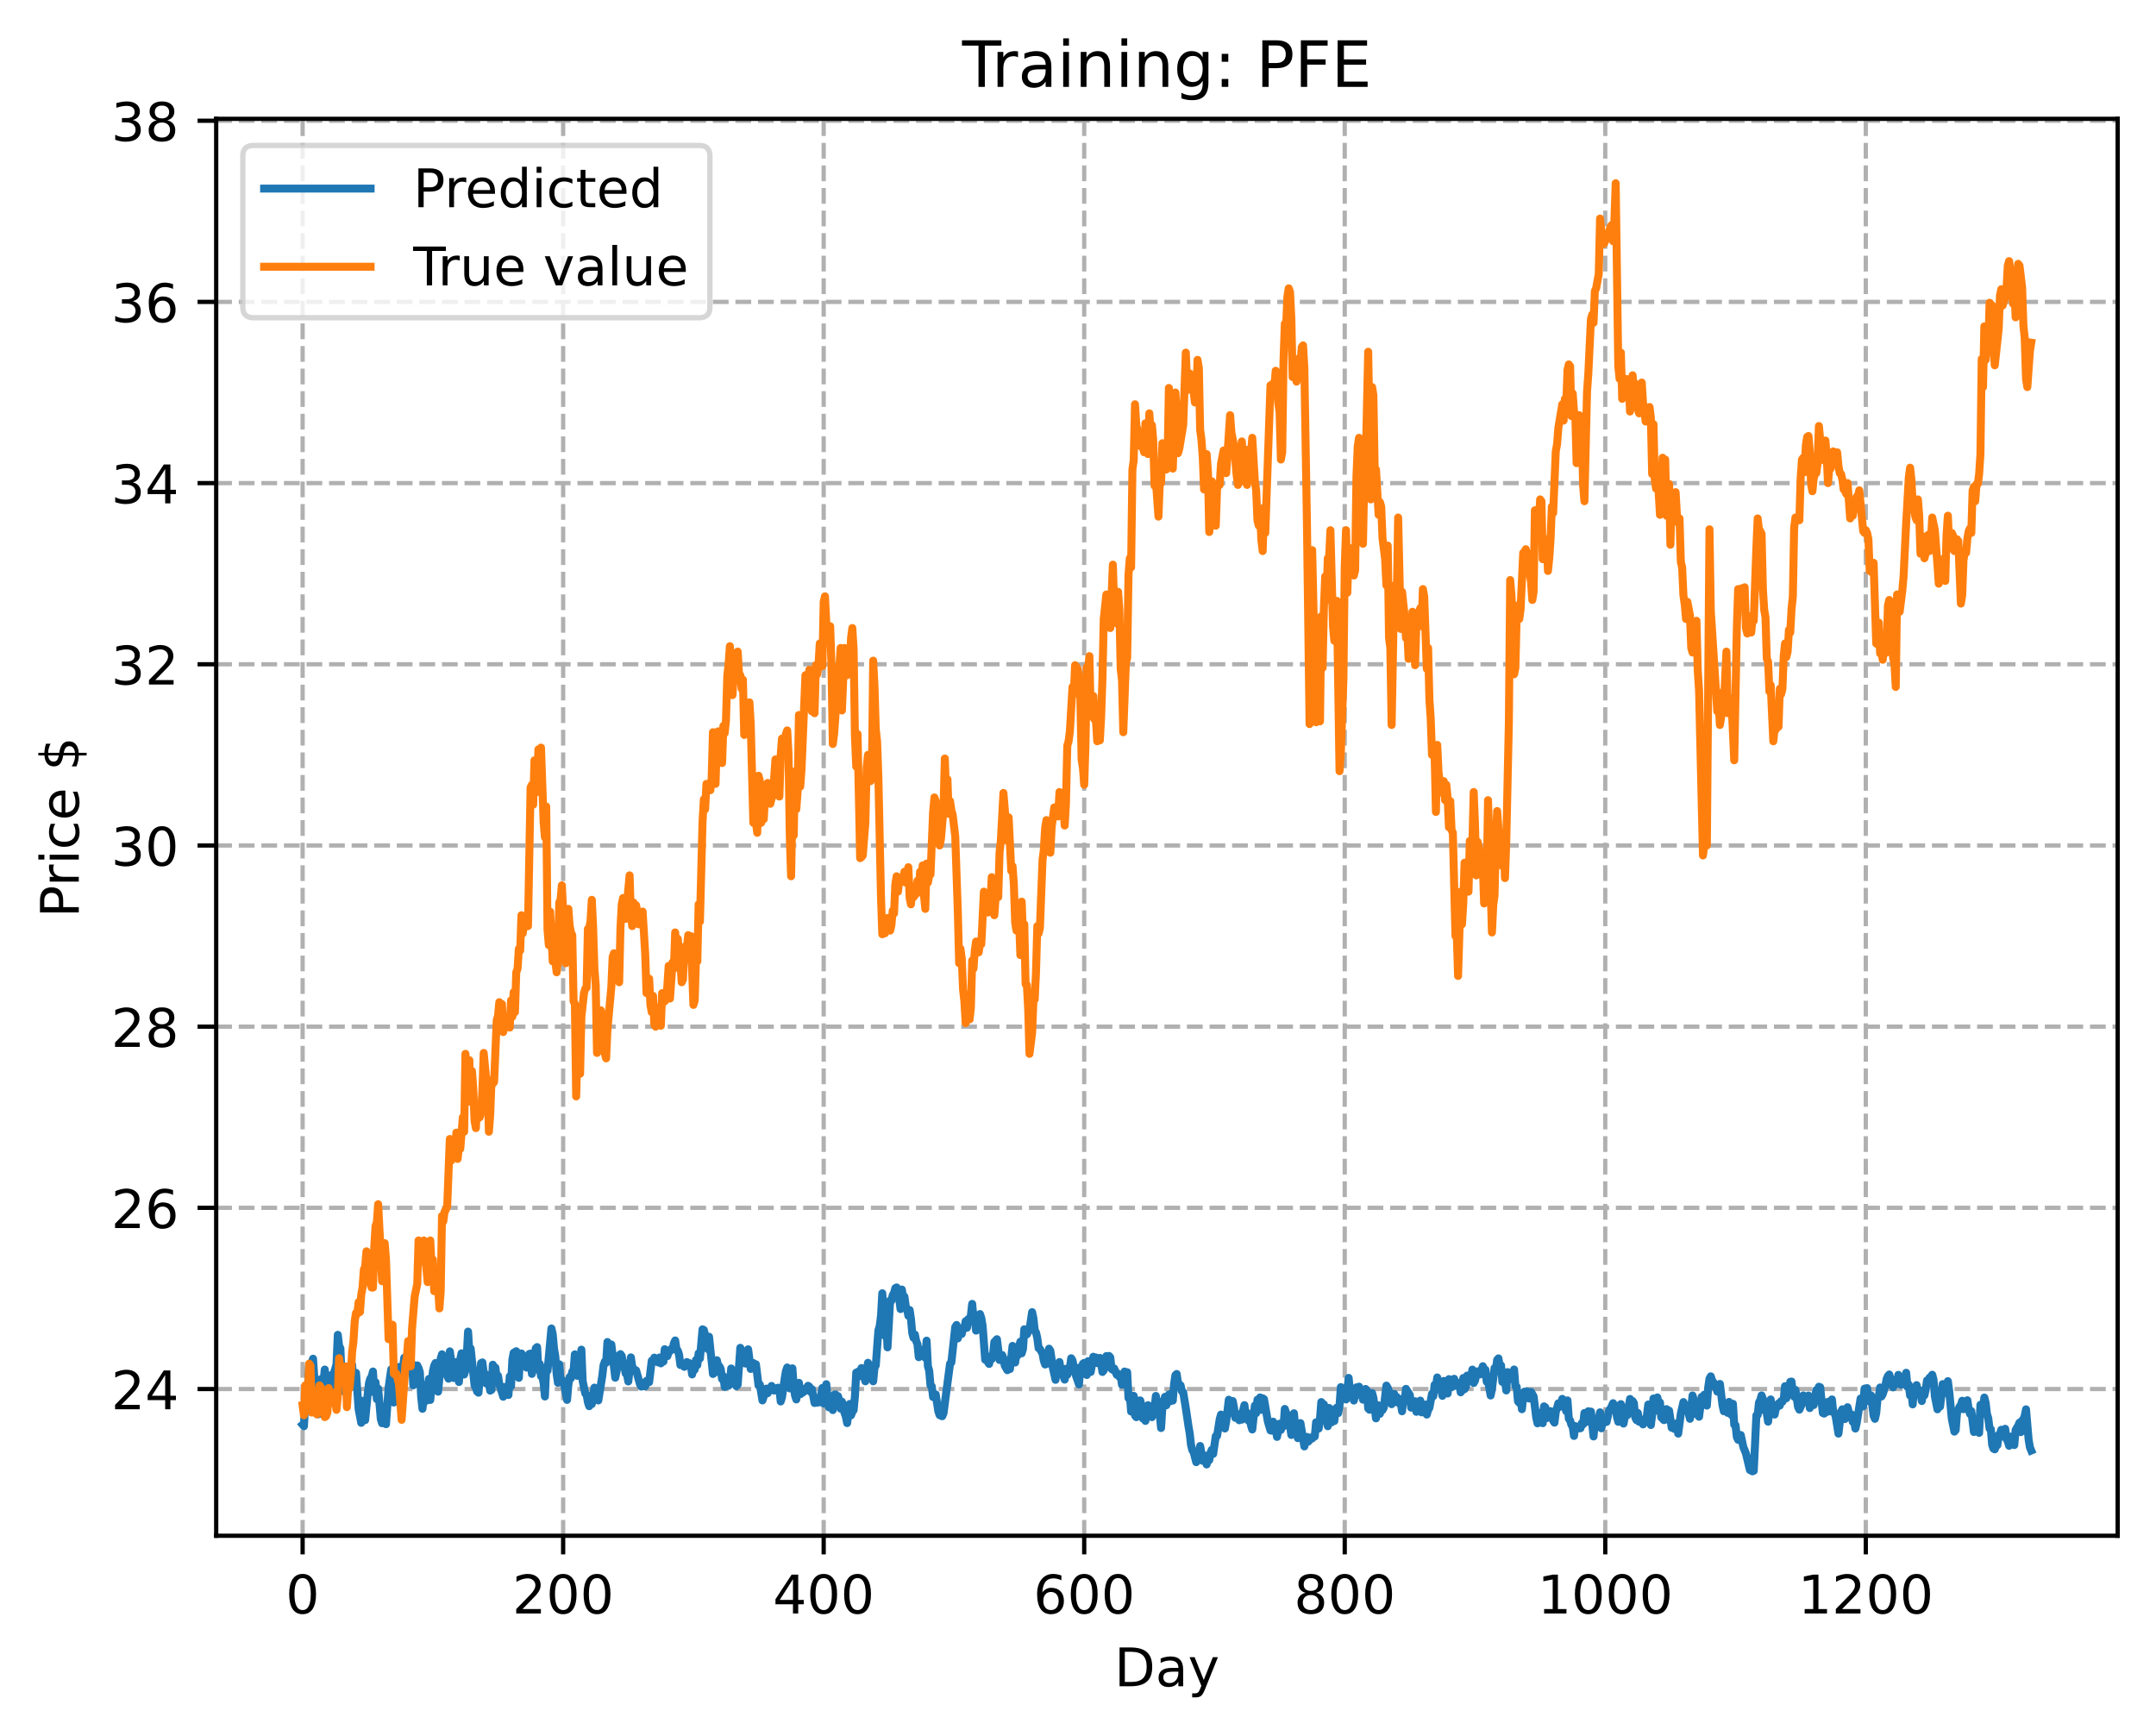 <?xml version="1.0" encoding="utf-8" standalone="no"?>
<!DOCTYPE svg PUBLIC "-//W3C//DTD SVG 1.1//EN"
  "http://www.w3.org/Graphics/SVG/1.1/DTD/svg11.dtd">
<!-- Created with matplotlib (https://matplotlib.org/) -->
<svg height="325.986pt" version="1.1" viewBox="0 0 404.923 325.986" width="404.923pt" xmlns="http://www.w3.org/2000/svg" xmlns:xlink="http://www.w3.org/1999/xlink">
 <defs>
  <style type="text/css">
*{stroke-linecap:butt;stroke-linejoin:round;}
  </style>
 </defs>
 <g id="figure_1">
  <g id="patch_1">
   <path d="M 0 325.986 
L 404.923 325.986 
L 404.923 0 
L 0 0 
z
" style="fill:#ffffff;"/>
  </g>
  <g id="axes_1">
   <g id="patch_2">
    <path d="M 40.603 288.43 
L 397.723 288.43 
L 397.723 22.318 
L 40.603 22.318 
z
" style="fill:#ffffff;"/>
   </g>
   <g id="matplotlib.axis_1">
    <g id="xtick_1">
     <g id="line2d_1">
      <path clip-path="url(#p3eed780ce9)" d="M 56.836 288.43 
L 56.836 22.318 
" style="fill:none;stroke:#b0b0b0;stroke-dasharray:2.96,1.28;stroke-dashoffset:0;stroke-width:0.8;"/>
     </g>
     <g id="line2d_2">
      <defs>
       <path d="M 0 0 
L 0 3.5 
" id="m2876ac4bfa" style="stroke:#000000;stroke-width:0.8;"/>
      </defs>
      <g>
       <use style="stroke:#000000;stroke-width:0.8;" x="56.836" xlink:href="#m2876ac4bfa" y="288.43"/>
      </g>
     </g>
     <g id="text_1">
      <!-- 0 -->
      <defs>
       <path d="M 31.781 66.406 
Q 24.172 66.406 20.328 58.906 
Q 16.5 51.422 16.5 36.375 
Q 16.5 21.391 20.328 13.891 
Q 24.172 6.391 31.781 6.391 
Q 39.453 6.391 43.281 13.891 
Q 47.125 21.391 47.125 36.375 
Q 47.125 51.422 43.281 58.906 
Q 39.453 66.406 31.781 66.406 
z
M 31.781 74.219 
Q 44.047 74.219 50.516 64.516 
Q 56.984 54.828 56.984 36.375 
Q 56.984 17.969 50.516 8.266 
Q 44.047 -1.422 31.781 -1.422 
Q 19.531 -1.422 13.062 8.266 
Q 6.594 17.969 6.594 36.375 
Q 6.594 54.828 13.062 64.516 
Q 19.531 74.219 31.781 74.219 
z
" id="DejaVuSans-48"/>
      </defs>
      <g transform="translate(53.655 303.029)scale(0.1 -0.1)">
       <use xlink:href="#DejaVuSans-48"/>
      </g>
     </g>
    </g>
    <g id="xtick_2">
     <g id="line2d_3">
      <path clip-path="url(#p3eed780ce9)" d="M 105.766 288.43 
L 105.766 22.318 
" style="fill:none;stroke:#b0b0b0;stroke-dasharray:2.96,1.28;stroke-dashoffset:0;stroke-width:0.8;"/>
     </g>
     <g id="line2d_4">
      <g>
       <use style="stroke:#000000;stroke-width:0.8;" x="105.766" xlink:href="#m2876ac4bfa" y="288.43"/>
      </g>
     </g>
     <g id="text_2">
      <!-- 200 -->
      <defs>
       <path d="M 19.188 8.297 
L 53.609 8.297 
L 53.609 0 
L 7.328 0 
L 7.328 8.297 
Q 12.938 14.109 22.625 23.891 
Q 32.328 33.688 34.812 36.531 
Q 39.547 41.844 41.422 45.531 
Q 43.312 49.219 43.312 52.781 
Q 43.312 58.594 39.234 62.25 
Q 35.156 65.922 28.609 65.922 
Q 23.969 65.922 18.812 64.312 
Q 13.672 62.703 7.812 59.422 
L 7.812 69.391 
Q 13.766 71.781 18.938 73 
Q 24.125 74.219 28.422 74.219 
Q 39.75 74.219 46.484 68.547 
Q 53.219 62.891 53.219 53.422 
Q 53.219 48.922 51.531 44.891 
Q 49.859 40.875 45.406 35.406 
Q 44.188 33.984 37.641 27.219 
Q 31.109 20.453 19.188 8.297 
z
" id="DejaVuSans-50"/>
      </defs>
      <g transform="translate(96.223 303.029)scale(0.1 -0.1)">
       <use xlink:href="#DejaVuSans-50"/>
       <use x="63.623" xlink:href="#DejaVuSans-48"/>
       <use x="127.246" xlink:href="#DejaVuSans-48"/>
      </g>
     </g>
    </g>
    <g id="xtick_3">
     <g id="line2d_5">
      <path clip-path="url(#p3eed780ce9)" d="M 154.697 288.43 
L 154.697 22.318 
" style="fill:none;stroke:#b0b0b0;stroke-dasharray:2.96,1.28;stroke-dashoffset:0;stroke-width:0.8;"/>
     </g>
     <g id="line2d_6">
      <g>
       <use style="stroke:#000000;stroke-width:0.8;" x="154.697" xlink:href="#m2876ac4bfa" y="288.43"/>
      </g>
     </g>
     <g id="text_3">
      <!-- 400 -->
      <defs>
       <path d="M 37.797 64.312 
L 12.891 25.391 
L 37.797 25.391 
z
M 35.203 72.906 
L 47.609 72.906 
L 47.609 25.391 
L 58.016 25.391 
L 58.016 17.188 
L 47.609 17.188 
L 47.609 0 
L 37.797 0 
L 37.797 17.188 
L 4.891 17.188 
L 4.891 26.703 
z
" id="DejaVuSans-52"/>
      </defs>
      <g transform="translate(145.153 303.029)scale(0.1 -0.1)">
       <use xlink:href="#DejaVuSans-52"/>
       <use x="63.623" xlink:href="#DejaVuSans-48"/>
       <use x="127.246" xlink:href="#DejaVuSans-48"/>
      </g>
     </g>
    </g>
    <g id="xtick_4">
     <g id="line2d_7">
      <path clip-path="url(#p3eed780ce9)" d="M 203.628 288.43 
L 203.628 22.318 
" style="fill:none;stroke:#b0b0b0;stroke-dasharray:2.96,1.28;stroke-dashoffset:0;stroke-width:0.8;"/>
     </g>
     <g id="line2d_8">
      <g>
       <use style="stroke:#000000;stroke-width:0.8;" x="203.628" xlink:href="#m2876ac4bfa" y="288.43"/>
      </g>
     </g>
     <g id="text_4">
      <!-- 600 -->
      <defs>
       <path d="M 33.016 40.375 
Q 26.375 40.375 22.484 35.828 
Q 18.609 31.297 18.609 23.391 
Q 18.609 15.531 22.484 10.953 
Q 26.375 6.391 33.016 6.391 
Q 39.656 6.391 43.531 10.953 
Q 47.406 15.531 47.406 23.391 
Q 47.406 31.297 43.531 35.828 
Q 39.656 40.375 33.016 40.375 
z
M 52.594 71.297 
L 52.594 62.312 
Q 48.875 64.062 45.094 64.984 
Q 41.312 65.922 37.594 65.922 
Q 27.828 65.922 22.672 59.328 
Q 17.531 52.734 16.797 39.406 
Q 19.672 43.656 24.016 45.922 
Q 28.375 48.188 33.594 48.188 
Q 44.578 48.188 50.953 41.516 
Q 57.328 34.859 57.328 23.391 
Q 57.328 12.156 50.688 5.359 
Q 44.047 -1.422 33.016 -1.422 
Q 20.359 -1.422 13.672 8.266 
Q 6.984 17.969 6.984 36.375 
Q 6.984 53.656 15.188 63.938 
Q 23.391 74.219 37.203 74.219 
Q 40.922 74.219 44.703 73.484 
Q 48.484 72.75 52.594 71.297 
z
" id="DejaVuSans-54"/>
      </defs>
      <g transform="translate(194.084 303.029)scale(0.1 -0.1)">
       <use xlink:href="#DejaVuSans-54"/>
       <use x="63.623" xlink:href="#DejaVuSans-48"/>
       <use x="127.246" xlink:href="#DejaVuSans-48"/>
      </g>
     </g>
    </g>
    <g id="xtick_5">
     <g id="line2d_9">
      <path clip-path="url(#p3eed780ce9)" d="M 252.558 288.43 
L 252.558 22.318 
" style="fill:none;stroke:#b0b0b0;stroke-dasharray:2.96,1.28;stroke-dashoffset:0;stroke-width:0.8;"/>
     </g>
     <g id="line2d_10">
      <g>
       <use style="stroke:#000000;stroke-width:0.8;" x="252.558" xlink:href="#m2876ac4bfa" y="288.43"/>
      </g>
     </g>
     <g id="text_5">
      <!-- 800 -->
      <defs>
       <path d="M 31.781 34.625 
Q 24.75 34.625 20.719 30.859 
Q 16.703 27.094 16.703 20.516 
Q 16.703 13.922 20.719 10.156 
Q 24.75 6.391 31.781 6.391 
Q 38.812 6.391 42.859 10.172 
Q 46.922 13.969 46.922 20.516 
Q 46.922 27.094 42.891 30.859 
Q 38.875 34.625 31.781 34.625 
z
M 21.922 38.812 
Q 15.578 40.375 12.031 44.719 
Q 8.5 49.078 8.5 55.328 
Q 8.5 64.062 14.719 69.141 
Q 20.953 74.219 31.781 74.219 
Q 42.672 74.219 48.875 69.141 
Q 55.078 64.062 55.078 55.328 
Q 55.078 49.078 51.531 44.719 
Q 48 40.375 41.703 38.812 
Q 48.828 37.156 52.797 32.312 
Q 56.781 27.484 56.781 20.516 
Q 56.781 9.906 50.312 4.234 
Q 43.844 -1.422 31.781 -1.422 
Q 19.734 -1.422 13.25 4.234 
Q 6.781 9.906 6.781 20.516 
Q 6.781 27.484 10.781 32.312 
Q 14.797 37.156 21.922 38.812 
z
M 18.312 54.391 
Q 18.312 48.734 21.844 45.562 
Q 25.391 42.391 31.781 42.391 
Q 38.141 42.391 41.719 45.562 
Q 45.312 48.734 45.312 54.391 
Q 45.312 60.062 41.719 63.234 
Q 38.141 66.406 31.781 66.406 
Q 25.391 66.406 21.844 63.234 
Q 18.312 60.062 18.312 54.391 
z
" id="DejaVuSans-56"/>
      </defs>
      <g transform="translate(243.015 303.029)scale(0.1 -0.1)">
       <use xlink:href="#DejaVuSans-56"/>
       <use x="63.623" xlink:href="#DejaVuSans-48"/>
       <use x="127.246" xlink:href="#DejaVuSans-48"/>
      </g>
     </g>
    </g>
    <g id="xtick_6">
     <g id="line2d_11">
      <path clip-path="url(#p3eed780ce9)" d="M 301.489 288.43 
L 301.489 22.318 
" style="fill:none;stroke:#b0b0b0;stroke-dasharray:2.96,1.28;stroke-dashoffset:0;stroke-width:0.8;"/>
     </g>
     <g id="line2d_12">
      <g>
       <use style="stroke:#000000;stroke-width:0.8;" x="301.489" xlink:href="#m2876ac4bfa" y="288.43"/>
      </g>
     </g>
     <g id="text_6">
      <!-- 1000 -->
      <defs>
       <path d="M 12.406 8.297 
L 28.516 8.297 
L 28.516 63.922 
L 10.984 60.406 
L 10.984 69.391 
L 28.422 72.906 
L 38.281 72.906 
L 38.281 8.297 
L 54.391 8.297 
L 54.391 0 
L 12.406 0 
z
" id="DejaVuSans-49"/>
      </defs>
      <g transform="translate(288.764 303.029)scale(0.1 -0.1)">
       <use xlink:href="#DejaVuSans-49"/>
       <use x="63.623" xlink:href="#DejaVuSans-48"/>
       <use x="127.246" xlink:href="#DejaVuSans-48"/>
       <use x="190.869" xlink:href="#DejaVuSans-48"/>
      </g>
     </g>
    </g>
    <g id="xtick_7">
     <g id="line2d_13">
      <path clip-path="url(#p3eed780ce9)" d="M 350.419 288.43 
L 350.419 22.318 
" style="fill:none;stroke:#b0b0b0;stroke-dasharray:2.96,1.28;stroke-dashoffset:0;stroke-width:0.8;"/>
     </g>
     <g id="line2d_14">
      <g>
       <use style="stroke:#000000;stroke-width:0.8;" x="350.419" xlink:href="#m2876ac4bfa" y="288.43"/>
      </g>
     </g>
     <g id="text_7">
      <!-- 1200 -->
      <g transform="translate(337.694 303.029)scale(0.1 -0.1)">
       <use xlink:href="#DejaVuSans-49"/>
       <use x="63.623" xlink:href="#DejaVuSans-50"/>
       <use x="127.246" xlink:href="#DejaVuSans-48"/>
       <use x="190.869" xlink:href="#DejaVuSans-48"/>
      </g>
     </g>
    </g>
    <g id="text_8">
     <!-- Day -->
     <defs>
      <path d="M 19.672 64.797 
L 19.672 8.109 
L 31.594 8.109 
Q 46.688 8.109 53.688 14.938 
Q 60.688 21.781 60.688 36.531 
Q 60.688 51.172 53.688 57.984 
Q 46.688 64.797 31.594 64.797 
z
M 9.812 72.906 
L 30.078 72.906 
Q 51.266 72.906 61.172 64.094 
Q 71.094 55.281 71.094 36.531 
Q 71.094 17.672 61.125 8.828 
Q 51.172 0 30.078 0 
L 9.812 0 
z
" id="DejaVuSans-68"/>
      <path d="M 34.281 27.484 
Q 23.391 27.484 19.188 25 
Q 14.984 22.516 14.984 16.5 
Q 14.984 11.719 18.141 8.906 
Q 21.297 6.109 26.703 6.109 
Q 34.188 6.109 38.703 11.406 
Q 43.219 16.703 43.219 25.484 
L 43.219 27.484 
z
M 52.203 31.203 
L 52.203 0 
L 43.219 0 
L 43.219 8.297 
Q 40.141 3.328 35.547 0.953 
Q 30.953 -1.422 24.312 -1.422 
Q 15.922 -1.422 10.953 3.297 
Q 6 8.016 6 15.922 
Q 6 25.141 12.172 29.828 
Q 18.359 34.516 30.609 34.516 
L 43.219 34.516 
L 43.219 35.406 
Q 43.219 41.609 39.141 45 
Q 35.062 48.391 27.688 48.391 
Q 23 48.391 18.547 47.266 
Q 14.109 46.141 10.016 43.891 
L 10.016 52.203 
Q 14.938 54.109 19.578 55.047 
Q 24.219 56 28.609 56 
Q 40.484 56 46.344 49.844 
Q 52.203 43.703 52.203 31.203 
z
" id="DejaVuSans-97"/>
      <path d="M 32.172 -5.078 
Q 28.375 -14.844 24.75 -17.812 
Q 21.141 -20.797 15.094 -20.797 
L 7.906 -20.797 
L 7.906 -13.281 
L 13.188 -13.281 
Q 16.891 -13.281 18.938 -11.516 
Q 21 -9.766 23.484 -3.219 
L 25.094 0.875 
L 2.984 54.688 
L 12.5 54.688 
L 29.594 11.922 
L 46.688 54.688 
L 56.203 54.688 
z
" id="DejaVuSans-121"/>
     </defs>
     <g transform="translate(209.29 316.707)scale(0.1 -0.1)">
      <use xlink:href="#DejaVuSans-68"/>
      <use x="77.002" xlink:href="#DejaVuSans-97"/>
      <use x="138.281" xlink:href="#DejaVuSans-121"/>
     </g>
    </g>
   </g>
   <g id="matplotlib.axis_2">
    <g id="ytick_1">
     <g id="line2d_15">
      <path clip-path="url(#p3eed780ce9)" d="M 40.603 260.877 
L 397.723 260.877 
" style="fill:none;stroke:#b0b0b0;stroke-dasharray:2.96,1.28;stroke-dashoffset:0;stroke-width:0.8;"/>
     </g>
     <g id="line2d_16">
      <defs>
       <path d="M 0 0 
L -3.5 0 
" id="maf87ae5b2c" style="stroke:#000000;stroke-width:0.8;"/>
      </defs>
      <g>
       <use style="stroke:#000000;stroke-width:0.8;" x="40.603" xlink:href="#maf87ae5b2c" y="260.877"/>
      </g>
     </g>
     <g id="text_9">
      <!-- 24 -->
      <g transform="translate(20.878 264.676)scale(0.1 -0.1)">
       <use xlink:href="#DejaVuSans-50"/>
       <use x="63.623" xlink:href="#DejaVuSans-52"/>
      </g>
     </g>
    </g>
    <g id="ytick_2">
     <g id="line2d_17">
      <path clip-path="url(#p3eed780ce9)" d="M 40.603 226.848 
L 397.723 226.848 
" style="fill:none;stroke:#b0b0b0;stroke-dasharray:2.96,1.28;stroke-dashoffset:0;stroke-width:0.8;"/>
     </g>
     <g id="line2d_18">
      <g>
       <use style="stroke:#000000;stroke-width:0.8;" x="40.603" xlink:href="#maf87ae5b2c" y="226.848"/>
      </g>
     </g>
     <g id="text_10">
      <!-- 26 -->
      <g transform="translate(20.878 230.647)scale(0.1 -0.1)">
       <use xlink:href="#DejaVuSans-50"/>
       <use x="63.623" xlink:href="#DejaVuSans-54"/>
      </g>
     </g>
    </g>
    <g id="ytick_3">
     <g id="line2d_19">
      <path clip-path="url(#p3eed780ce9)" d="M 40.603 192.819 
L 397.723 192.819 
" style="fill:none;stroke:#b0b0b0;stroke-dasharray:2.96,1.28;stroke-dashoffset:0;stroke-width:0.8;"/>
     </g>
     <g id="line2d_20">
      <g>
       <use style="stroke:#000000;stroke-width:0.8;" x="40.603" xlink:href="#maf87ae5b2c" y="192.819"/>
      </g>
     </g>
     <g id="text_11">
      <!-- 28 -->
      <g transform="translate(20.878 196.618)scale(0.1 -0.1)">
       <use xlink:href="#DejaVuSans-50"/>
       <use x="63.623" xlink:href="#DejaVuSans-56"/>
      </g>
     </g>
    </g>
    <g id="ytick_4">
     <g id="line2d_21">
      <path clip-path="url(#p3eed780ce9)" d="M 40.603 158.79 
L 397.723 158.79 
" style="fill:none;stroke:#b0b0b0;stroke-dasharray:2.96,1.28;stroke-dashoffset:0;stroke-width:0.8;"/>
     </g>
     <g id="line2d_22">
      <g>
       <use style="stroke:#000000;stroke-width:0.8;" x="40.603" xlink:href="#maf87ae5b2c" y="158.79"/>
      </g>
     </g>
     <g id="text_12">
      <!-- 30 -->
      <defs>
       <path d="M 40.578 39.312 
Q 47.656 37.797 51.625 33 
Q 55.609 28.219 55.609 21.188 
Q 55.609 10.406 48.188 4.484 
Q 40.766 -1.422 27.094 -1.422 
Q 22.516 -1.422 17.656 -0.516 
Q 12.797 0.391 7.625 2.203 
L 7.625 11.719 
Q 11.719 9.328 16.594 8.109 
Q 21.484 6.891 26.812 6.891 
Q 36.078 6.891 40.938 10.547 
Q 45.797 14.203 45.797 21.188 
Q 45.797 27.641 41.281 31.266 
Q 36.766 34.906 28.719 34.906 
L 20.219 34.906 
L 20.219 43.016 
L 29.109 43.016 
Q 36.375 43.016 40.234 45.922 
Q 44.094 48.828 44.094 54.297 
Q 44.094 59.906 40.109 62.906 
Q 36.141 65.922 28.719 65.922 
Q 24.656 65.922 20.016 65.031 
Q 15.375 64.156 9.812 62.312 
L 9.812 71.094 
Q 15.438 72.656 20.344 73.438 
Q 25.25 74.219 29.594 74.219 
Q 40.828 74.219 47.359 69.109 
Q 53.906 64.016 53.906 55.328 
Q 53.906 49.266 50.438 45.094 
Q 46.969 40.922 40.578 39.312 
z
" id="DejaVuSans-51"/>
      </defs>
      <g transform="translate(20.878 162.589)scale(0.1 -0.1)">
       <use xlink:href="#DejaVuSans-51"/>
       <use x="63.623" xlink:href="#DejaVuSans-48"/>
      </g>
     </g>
    </g>
    <g id="ytick_5">
     <g id="line2d_23">
      <path clip-path="url(#p3eed780ce9)" d="M 40.603 124.761 
L 397.723 124.761 
" style="fill:none;stroke:#b0b0b0;stroke-dasharray:2.96,1.28;stroke-dashoffset:0;stroke-width:0.8;"/>
     </g>
     <g id="line2d_24">
      <g>
       <use style="stroke:#000000;stroke-width:0.8;" x="40.603" xlink:href="#maf87ae5b2c" y="124.761"/>
      </g>
     </g>
     <g id="text_13">
      <!-- 32 -->
      <g transform="translate(20.878 128.56)scale(0.1 -0.1)">
       <use xlink:href="#DejaVuSans-51"/>
       <use x="63.623" xlink:href="#DejaVuSans-50"/>
      </g>
     </g>
    </g>
    <g id="ytick_6">
     <g id="line2d_25">
      <path clip-path="url(#p3eed780ce9)" d="M 40.603 90.732 
L 397.723 90.732 
" style="fill:none;stroke:#b0b0b0;stroke-dasharray:2.96,1.28;stroke-dashoffset:0;stroke-width:0.8;"/>
     </g>
     <g id="line2d_26">
      <g>
       <use style="stroke:#000000;stroke-width:0.8;" x="40.603" xlink:href="#maf87ae5b2c" y="90.732"/>
      </g>
     </g>
     <g id="text_14">
      <!-- 34 -->
      <g transform="translate(20.878 94.531)scale(0.1 -0.1)">
       <use xlink:href="#DejaVuSans-51"/>
       <use x="63.623" xlink:href="#DejaVuSans-52"/>
      </g>
     </g>
    </g>
    <g id="ytick_7">
     <g id="line2d_27">
      <path clip-path="url(#p3eed780ce9)" d="M 40.603 56.703 
L 397.723 56.703 
" style="fill:none;stroke:#b0b0b0;stroke-dasharray:2.96,1.28;stroke-dashoffset:0;stroke-width:0.8;"/>
     </g>
     <g id="line2d_28">
      <g>
       <use style="stroke:#000000;stroke-width:0.8;" x="40.603" xlink:href="#maf87ae5b2c" y="56.703"/>
      </g>
     </g>
     <g id="text_15">
      <!-- 36 -->
      <g transform="translate(20.878 60.502)scale(0.1 -0.1)">
       <use xlink:href="#DejaVuSans-51"/>
       <use x="63.623" xlink:href="#DejaVuSans-54"/>
      </g>
     </g>
    </g>
    <g id="ytick_8">
     <g id="line2d_29">
      <path clip-path="url(#p3eed780ce9)" d="M 40.603 22.674 
L 397.723 22.674 
" style="fill:none;stroke:#b0b0b0;stroke-dasharray:2.96,1.28;stroke-dashoffset:0;stroke-width:0.8;"/>
     </g>
     <g id="line2d_30">
      <g>
       <use style="stroke:#000000;stroke-width:0.8;" x="40.603" xlink:href="#maf87ae5b2c" y="22.674"/>
      </g>
     </g>
     <g id="text_16">
      <!-- 38 -->
      <g transform="translate(20.878 26.473)scale(0.1 -0.1)">
       <use xlink:href="#DejaVuSans-51"/>
       <use x="63.623" xlink:href="#DejaVuSans-56"/>
      </g>
     </g>
    </g>
    <g id="text_17">
     <!-- Price $ -->
     <defs>
      <path d="M 19.672 64.797 
L 19.672 37.406 
L 32.078 37.406 
Q 38.969 37.406 42.719 40.969 
Q 46.484 44.531 46.484 51.125 
Q 46.484 57.672 42.719 61.234 
Q 38.969 64.797 32.078 64.797 
z
M 9.812 72.906 
L 32.078 72.906 
Q 44.344 72.906 50.609 67.359 
Q 56.891 61.812 56.891 51.125 
Q 56.891 40.328 50.609 34.812 
Q 44.344 29.297 32.078 29.297 
L 19.672 29.297 
L 19.672 0 
L 9.812 0 
z
" id="DejaVuSans-80"/>
      <path d="M 41.109 46.297 
Q 39.594 47.172 37.812 47.578 
Q 36.031 48 33.891 48 
Q 26.266 48 22.188 43.047 
Q 18.109 38.094 18.109 28.812 
L 18.109 0 
L 9.078 0 
L 9.078 54.688 
L 18.109 54.688 
L 18.109 46.188 
Q 20.953 51.172 25.484 53.578 
Q 30.031 56 36.531 56 
Q 37.453 56 38.578 55.875 
Q 39.703 55.766 41.062 55.516 
z
" id="DejaVuSans-114"/>
      <path d="M 9.422 54.688 
L 18.406 54.688 
L 18.406 0 
L 9.422 0 
z
M 9.422 75.984 
L 18.406 75.984 
L 18.406 64.594 
L 9.422 64.594 
z
" id="DejaVuSans-105"/>
      <path d="M 48.781 52.594 
L 48.781 44.188 
Q 44.969 46.297 41.141 47.344 
Q 37.312 48.391 33.406 48.391 
Q 24.656 48.391 19.812 42.844 
Q 14.984 37.312 14.984 27.297 
Q 14.984 17.281 19.812 11.734 
Q 24.656 6.203 33.406 6.203 
Q 37.312 6.203 41.141 7.25 
Q 44.969 8.297 48.781 10.406 
L 48.781 2.094 
Q 45.016 0.344 40.984 -0.531 
Q 36.969 -1.422 32.422 -1.422 
Q 20.062 -1.422 12.781 6.344 
Q 5.516 14.109 5.516 27.297 
Q 5.516 40.672 12.859 48.328 
Q 20.219 56 33.016 56 
Q 37.156 56 41.109 55.141 
Q 45.062 54.297 48.781 52.594 
z
" id="DejaVuSans-99"/>
      <path d="M 56.203 29.594 
L 56.203 25.203 
L 14.891 25.203 
Q 15.484 15.922 20.484 11.062 
Q 25.484 6.203 34.422 6.203 
Q 39.594 6.203 44.453 7.469 
Q 49.312 8.734 54.109 11.281 
L 54.109 2.781 
Q 49.266 0.734 44.188 -0.344 
Q 39.109 -1.422 33.891 -1.422 
Q 20.797 -1.422 13.156 6.188 
Q 5.516 13.812 5.516 26.812 
Q 5.516 40.234 12.766 48.109 
Q 20.016 56 32.328 56 
Q 43.359 56 49.781 48.891 
Q 56.203 41.797 56.203 29.594 
z
M 47.219 32.234 
Q 47.125 39.594 43.094 43.984 
Q 39.062 48.391 32.422 48.391 
Q 24.906 48.391 20.391 44.141 
Q 15.875 39.891 15.188 32.172 
z
" id="DejaVuSans-101"/>
      <path id="DejaVuSans-32"/>
      <path d="M 33.797 -14.703 
L 28.906 -14.703 
L 28.859 0 
Q 23.734 0.094 18.609 1.188 
Q 13.484 2.297 8.297 4.5 
L 8.297 13.281 
Q 13.281 10.156 18.375 8.562 
Q 23.484 6.984 28.906 6.938 
L 28.906 29.203 
Q 18.109 30.953 13.203 35.156 
Q 8.297 39.359 8.297 46.688 
Q 8.297 54.641 13.625 59.219 
Q 18.953 63.812 28.906 64.5 
L 28.906 75.984 
L 33.797 75.984 
L 33.797 64.656 
Q 38.328 64.453 42.578 63.688 
Q 46.828 62.938 50.875 61.625 
L 50.875 53.078 
Q 46.828 55.125 42.547 56.25 
Q 38.281 57.375 33.797 57.562 
L 33.797 36.719 
Q 44.875 35.016 50.094 30.609 
Q 55.328 26.219 55.328 18.609 
Q 55.328 10.359 49.781 5.594 
Q 44.234 0.828 33.797 0.094 
z
M 28.906 37.594 
L 28.906 57.625 
Q 23.25 56.984 20.266 54.391 
Q 17.281 51.812 17.281 47.516 
Q 17.281 43.312 20.031 40.969 
Q 22.797 38.625 28.906 37.594 
z
M 33.797 28.219 
L 33.797 7.078 
Q 39.984 7.906 43.141 10.594 
Q 46.297 13.281 46.297 17.672 
Q 46.297 21.969 43.281 24.5 
Q 40.281 27.047 33.797 28.219 
z
" id="DejaVuSans-36"/>
     </defs>
     <g transform="translate(14.798 172.342)rotate(-90)scale(0.1 -0.1)">
      <use xlink:href="#DejaVuSans-80"/>
      <use x="58.553" xlink:href="#DejaVuSans-114"/>
      <use x="99.666" xlink:href="#DejaVuSans-105"/>
      <use x="127.449" xlink:href="#DejaVuSans-99"/>
      <use x="182.43" xlink:href="#DejaVuSans-101"/>
      <use x="243.953" xlink:href="#DejaVuSans-32"/>
      <use x="275.74" xlink:href="#DejaVuSans-36"/>
     </g>
    </g>
   </g>
   <g id="line2d_31">
    <path clip-path="url(#p3eed780ce9)" d="M 56.836 267.573 
L 57.081 267.863 
L 57.325 263.493 
L 57.57 264.981 
L 58.059 256.376 
L 58.304 256.48 
L 58.793 255.182 
L 59.282 262.445 
L 59.772 265.623 
L 60.261 259.027 
L 60.506 262.017 
L 60.995 257.22 
L 61.484 262.553 
L 61.729 259.548 
L 61.974 258.323 
L 62.218 261.12 
L 62.463 258.771 
L 63.197 256.279 
L 63.441 250.699 
L 63.686 252.758 
L 63.931 253.24 
L 64.175 259.123 
L 64.42 257.82 
L 64.665 261.367 
L 65.154 258.689 
L 65.399 257.11 
L 65.643 256.516 
L 65.888 256.76 
L 66.133 256.299 
L 66.377 260.353 
L 66.622 258.432 
L 66.867 257.837 
L 67.356 264.684 
L 67.845 267.225 
L 68.09 263.1 
L 68.579 266.723 
L 69.069 261.776 
L 69.313 259.677 
L 69.558 258.914 
L 69.802 258.553 
L 70.047 257.588 
L 70.292 261.521 
L 70.536 259.603 
L 70.781 262.792 
L 71.026 260.803 
L 71.515 266.5 
L 71.76 267.301 
L 72.004 264.425 
L 72.494 267.481 
L 72.983 260.624 
L 73.472 257.185 
L 73.962 263.416 
L 74.451 258.093 
L 74.696 257.764 
L 74.94 256.725 
L 75.185 260.285 
L 75.429 259.188 
L 75.919 255.01 
L 76.163 256.941 
L 76.408 257.295 
L 76.653 255.757 
L 76.897 256.284 
L 77.142 256.398 
L 77.387 256.115 
L 77.631 260.178 
L 78.121 256.969 
L 78.365 256.445 
L 78.61 256.939 
L 78.855 257.731 
L 79.099 262.31 
L 79.344 264.595 
L 79.833 260.161 
L 80.078 263.075 
L 80.323 260.397 
L 80.567 258.973 
L 80.812 262.932 
L 81.301 257.561 
L 81.546 256.499 
L 81.79 255.987 
L 82.035 257.094 
L 82.28 261.374 
L 82.524 258.835 
L 82.769 255.136 
L 83.014 254.35 
L 83.258 257.191 
L 83.503 256.501 
L 83.992 258.365 
L 84.237 258.938 
L 84.482 253.807 
L 85.216 258.807 
L 85.46 255.831 
L 85.95 257.846 
L 86.194 259.557 
L 86.439 255.267 
L 86.684 254.169 
L 86.928 256.942 
L 87.173 258.154 
L 87.417 257.355 
L 87.662 254.697 
L 87.907 250.09 
L 88.151 253.856 
L 88.396 253.266 
L 89.13 260.198 
L 89.375 260.64 
L 89.619 261.364 
L 89.864 261.566 
L 90.353 256.008 
L 90.598 255.885 
L 90.843 257.84 
L 91.087 257.997 
L 91.332 259.843 
L 91.577 258.525 
L 92.066 261.183 
L 92.311 261.028 
L 92.555 256.31 
L 92.8 257.47 
L 93.044 256.858 
L 93.289 258.82 
L 93.534 258.382 
L 93.778 259.965 
L 94.512 262.326 
L 94.757 260.483 
L 95.491 262.001 
L 95.736 258.499 
L 95.98 260.333 
L 96.225 255.359 
L 96.47 254.077 
L 96.959 253.78 
L 97.204 257.129 
L 97.448 258.785 
L 97.693 254.415 
L 97.938 254.196 
L 98.182 255.787 
L 98.427 256.006 
L 98.672 254.874 
L 98.916 256.861 
L 99.161 254.615 
L 99.405 254.296 
L 99.65 254.221 
L 99.895 258.034 
L 100.139 255.331 
L 100.384 254.61 
L 100.629 253.222 
L 100.873 253.002 
L 101.118 257.319 
L 101.363 256.153 
L 101.607 258.46 
L 101.852 258.623 
L 102.097 259.717 
L 102.341 262.28 
L 102.586 256.778 
L 102.831 257.438 
L 103.565 249.505 
L 103.809 250.571 
L 104.054 253.311 
L 104.299 254.776 
L 104.543 258.023 
L 104.788 259.701 
L 105.032 256.227 
L 105.277 259.421 
L 105.522 259.129 
L 105.766 259.453 
L 106.011 260.311 
L 106.5 262.917 
L 106.745 260.11 
L 106.99 258.617 
L 107.234 258.845 
L 107.479 257.611 
L 107.724 257.404 
L 107.968 254.367 
L 108.458 258.399 
L 108.702 257.251 
L 108.947 258.278 
L 109.192 253.486 
L 109.436 259.415 
L 109.926 261.717 
L 110.17 261.921 
L 110.415 263.359 
L 110.66 264.103 
L 110.904 263.202 
L 111.149 263.71 
L 111.638 260.613 
L 111.883 261.396 
L 112.127 262.689 
L 112.372 263.026 
L 113.106 258.491 
L 113.351 256.422 
L 113.595 255.722 
L 113.84 255.96 
L 114.085 252.053 
L 114.329 252.507 
L 114.819 252.512 
L 115.553 258.754 
L 115.797 257.605 
L 116.287 254.559 
L 116.531 254.328 
L 116.776 254.68 
L 117.02 256.264 
L 117.265 256.631 
L 117.51 257.96 
L 117.754 258.099 
L 117.999 259.458 
L 118.488 254.933 
L 118.733 256.624 
L 119.222 257.459 
L 119.467 257.381 
L 120.201 259.993 
L 120.446 260.426 
L 120.69 259.734 
L 120.935 260.353 
L 121.18 260.373 
L 121.424 259.344 
L 121.669 259.611 
L 121.914 259.592 
L 122.403 255.564 
L 122.648 255.588 
L 122.892 254.978 
L 123.137 255.671 
L 123.626 255.876 
L 123.871 254.955 
L 124.115 256.058 
L 124.36 255.565 
L 124.605 255.723 
L 124.849 253.397 
L 125.339 254.701 
L 125.583 253.896 
L 125.828 253.761 
L 126.073 253.345 
L 126.317 253.457 
L 126.562 252.292 
L 126.807 251.758 
L 127.051 253.414 
L 127.296 253.666 
L 127.541 254.439 
L 127.785 256.369 
L 128.03 256.142 
L 128.519 256.709 
L 129.008 255.811 
L 129.253 256.106 
L 129.498 256.026 
L 129.742 256.408 
L 129.987 258.135 
L 130.232 257.173 
L 130.476 257.232 
L 130.721 255.425 
L 130.966 256.372 
L 131.21 254.165 
L 131.455 255.138 
L 131.944 249.664 
L 132.189 249.787 
L 132.434 250.777 
L 132.678 253.127 
L 132.923 253.373 
L 133.168 251.059 
L 133.902 258.051 
L 134.146 257.878 
L 134.391 256.276 
L 134.636 255.468 
L 134.88 256.463 
L 135.125 256.641 
L 135.369 257.149 
L 135.614 259 
L 135.859 258.472 
L 136.103 260.476 
L 136.348 260.364 
L 136.593 260.025 
L 136.837 260.255 
L 137.082 259.967 
L 137.327 257.019 
L 137.816 258.836 
L 138.061 259.271 
L 138.305 260.347 
L 138.55 260.03 
L 139.039 253.138 
L 139.284 253.736 
L 139.773 256.01 
L 140.018 256.097 
L 140.263 253.936 
L 140.507 253.42 
L 140.996 257.108 
L 141.241 256.875 
L 141.486 255.996 
L 141.73 256.191 
L 141.975 256.235 
L 142.464 260.218 
L 142.709 260.034 
L 143.198 263.015 
L 143.932 260.803 
L 144.177 261.666 
L 144.911 260.299 
L 145.4 261.172 
L 145.645 260.739 
L 145.89 260.91 
L 146.134 260.629 
L 146.379 260.86 
L 146.624 263.214 
L 146.868 262.405 
L 147.357 259.014 
L 147.602 257.537 
L 147.847 256.833 
L 148.091 258.146 
L 148.336 260.758 
L 148.581 257.441 
L 148.825 256.993 
L 149.07 260.459 
L 149.315 262.085 
L 149.559 262.837 
L 149.804 260.57 
L 150.049 259.718 
L 150.293 261.856 
L 151.027 261.345 
L 151.272 260.746 
L 151.517 260.978 
L 151.761 260.272 
L 152.006 260.443 
L 152.251 261.413 
L 152.495 260.913 
L 152.984 263.498 
L 153.229 262.876 
L 153.474 263.448 
L 153.718 262.664 
L 153.963 263.358 
L 154.452 260.675 
L 154.697 263.602 
L 154.942 262.841 
L 155.186 259.969 
L 155.431 262.989 
L 155.676 264.312 
L 156.165 263.361 
L 156.41 264.831 
L 156.654 261.971 
L 156.899 261.881 
L 157.144 263.135 
L 157.388 262.214 
L 157.633 263.001 
L 157.878 264.564 
L 158.122 263.246 
L 158.367 263.986 
L 158.612 265.393 
L 158.856 266.001 
L 159.101 267.273 
L 159.59 263.678 
L 159.835 265.818 
L 160.079 265.158 
L 160.324 264.826 
L 160.569 262.206 
L 160.813 257.787 
L 161.058 258.658 
L 161.303 257.539 
L 161.547 258.178 
L 161.792 256.943 
L 162.526 259.428 
L 163.015 255.949 
L 163.26 256.502 
L 163.505 258.252 
L 163.749 258.319 
L 163.994 259.426 
L 164.239 256.887 
L 164.483 256.434 
L 164.972 249.884 
L 165.217 249.049 
L 165.462 247.134 
L 165.706 242.891 
L 166.196 250.873 
L 166.44 247.884 
L 166.685 253.055 
L 167.174 244.244 
L 167.419 244.299 
L 167.664 243.249 
L 167.908 242.85 
L 168.153 241.93 
L 168.398 241.798 
L 168.887 244.012 
L 169.132 245.859 
L 169.376 242.188 
L 169.621 243.689 
L 169.866 243.53 
L 170.11 245.34 
L 170.355 245.878 
L 170.6 247.118 
L 170.844 246.044 
L 171.089 247.697 
L 171.333 250.372 
L 171.578 251.258 
L 171.823 250.647 
L 172.067 251.839 
L 172.312 252.469 
L 172.557 254.897 
L 172.801 254.299 
L 173.046 254.589 
L 173.291 253.512 
L 173.535 254.63 
L 173.78 255.005 
L 174.025 251.791 
L 174.269 256.595 
L 174.514 257.44 
L 174.759 260.212 
L 175.003 260.384 
L 175.248 262.385 
L 175.493 262.021 
L 175.737 261.889 
L 176.227 265.065 
L 176.471 265.779 
L 176.96 265.987 
L 177.205 265.425 
L 178.428 256.125 
L 178.673 255.899 
L 179.407 249.228 
L 179.652 248.85 
L 179.896 251.37 
L 180.386 249.521 
L 180.63 250.529 
L 180.875 249.51 
L 181.12 249.384 
L 181.364 248.134 
L 181.609 249.37 
L 181.854 247.734 
L 182.098 247.865 
L 182.343 247.059 
L 182.588 244.888 
L 182.832 247.567 
L 183.077 247.705 
L 183.321 249.909 
L 184.055 246.799 
L 184.3 247.549 
L 184.545 249.009 
L 185.034 255.379 
L 185.279 254.645 
L 185.523 255.821 
L 185.768 256.165 
L 186.013 255.068 
L 186.257 255.259 
L 186.502 254.473 
L 186.747 252.053 
L 187.236 251.522 
L 187.725 255.423 
L 188.215 254.491 
L 188.459 255.105 
L 188.704 256.494 
L 189.193 257.342 
L 189.438 255.933 
L 189.682 257.122 
L 190.172 252.777 
L 190.416 255.854 
L 190.661 255.901 
L 190.906 254.124 
L 191.15 254.556 
L 191.395 252.865 
L 191.64 251.984 
L 191.884 254.169 
L 192.129 253.346 
L 192.374 249.655 
L 192.863 250.611 
L 193.352 249.694 
L 193.842 246.438 
L 194.086 247.565 
L 194.331 249.84 
L 194.575 250.259 
L 194.82 251.33 
L 195.065 253.205 
L 195.309 253.337 
L 195.799 254.232 
L 196.043 255.559 
L 196.288 256.27 
L 196.533 256.175 
L 196.777 255.129 
L 197.022 253.301 
L 197.267 253.684 
L 197.756 256.985 
L 198.245 259.15 
L 198.49 256.563 
L 198.735 257.381 
L 198.979 255.806 
L 199.224 257.341 
L 199.469 258.088 
L 199.713 258.418 
L 199.958 259.109 
L 200.203 257.076 
L 200.447 258.216 
L 200.692 257.309 
L 200.936 256.964 
L 201.181 255.1 
L 201.426 255.488 
L 201.915 257.879 
L 202.649 260.015 
L 202.894 256.784 
L 203.138 258.085 
L 203.383 256.128 
L 203.628 255.964 
L 203.872 257.493 
L 204.117 258.24 
L 204.362 255.642 
L 204.606 255.659 
L 204.851 257.673 
L 205.34 254.816 
L 205.585 255.098 
L 205.83 254.955 
L 206.074 256.011 
L 206.319 255.645 
L 206.563 255.037 
L 206.808 256.041 
L 207.053 257.675 
L 207.297 257.359 
L 207.542 256.349 
L 207.787 254.689 
L 208.031 255.132 
L 208.276 254.665 
L 208.521 254.931 
L 208.765 257.097 
L 209.01 257.278 
L 209.255 257.016 
L 209.744 258.206 
L 209.989 258.003 
L 210.233 258.592 
L 210.478 258.407 
L 210.723 260.069 
L 210.967 259.746 
L 211.212 257.591 
L 211.457 258.066 
L 211.701 257.724 
L 211.946 262.587 
L 212.191 261.94 
L 212.435 265.102 
L 212.68 264.205 
L 212.924 262.161 
L 213.169 265.853 
L 213.414 266.159 
L 213.658 263.046 
L 213.903 264.447 
L 214.148 263.019 
L 214.392 263.981 
L 214.637 266.403 
L 214.882 266.163 
L 215.126 266.865 
L 215.371 265.721 
L 215.616 263.91 
L 215.86 265.195 
L 216.105 264.922 
L 216.35 266.157 
L 216.839 264.481 
L 217.084 262.173 
L 217.328 263.716 
L 217.573 263.204 
L 218.062 268.2 
L 218.307 264.367 
L 218.796 262.346 
L 219.041 263.934 
L 219.53 261.908 
L 219.775 263.182 
L 220.019 261.712 
L 220.264 263.046 
L 220.509 259.93 
L 220.753 258.286 
L 220.998 258.052 
L 221.243 259.769 
L 221.732 260.195 
L 221.977 261.294 
L 222.221 261.493 
L 222.711 264.479 
L 223.2 267.793 
L 223.445 269.226 
L 223.689 271.404 
L 223.934 272.369 
L 224.179 272.724 
L 224.668 274.614 
L 224.912 273.62 
L 225.157 273.346 
L 225.402 271.575 
L 225.891 274.365 
L 226.136 273.303 
L 226.625 275.039 
L 226.87 273.848 
L 227.114 274.236 
L 227.359 272.803 
L 227.604 272.275 
L 227.848 273.065 
L 228.338 269.709 
L 228.582 269.684 
L 229.072 266.561 
L 229.316 265.68 
L 229.806 267.88 
L 230.05 268.291 
L 230.295 266.954 
L 230.784 262.887 
L 231.029 265.042 
L 231.273 265.355 
L 231.518 263.136 
L 231.763 264.375 
L 232.007 266.289 
L 232.252 266.193 
L 232.497 265.608 
L 232.741 266.74 
L 232.986 265.933 
L 233.231 266.624 
L 233.475 264.851 
L 233.72 263.899 
L 233.965 265.906 
L 234.209 265.322 
L 234.454 266.805 
L 234.699 266.07 
L 234.943 267.675 
L 235.188 268.476 
L 235.677 263.993 
L 235.922 265.41 
L 236.167 262.876 
L 236.411 263.082 
L 236.656 262.455 
L 236.9 264.793 
L 237.145 262.619 
L 237.39 262.771 
L 238.124 267.003 
L 238.613 268.654 
L 238.858 268.702 
L 239.102 267.009 
L 239.347 267.48 
L 239.592 268.352 
L 239.836 269.866 
L 240.326 267.391 
L 240.57 268.557 
L 240.815 267.669 
L 241.06 267.879 
L 241.304 264.617 
L 241.549 265.398 
L 242.038 265.99 
L 242.527 269.505 
L 242.772 266.832 
L 243.017 265.427 
L 243.261 267.99 
L 243.506 268.285 
L 243.751 270.108 
L 244.24 267.276 
L 244.974 271.657 
L 245.463 269.871 
L 245.708 270.75 
L 245.953 270.47 
L 246.197 269.972 
L 246.442 270.17 
L 246.687 269.891 
L 246.931 269.783 
L 247.176 267.124 
L 247.421 267.973 
L 247.665 268.307 
L 247.91 266.51 
L 248.155 263.324 
L 248.399 263.945 
L 248.644 263.756 
L 249.133 266.542 
L 249.378 267.867 
L 249.622 264.432 
L 250.112 267.125 
L 250.356 265.888 
L 250.601 266.884 
L 250.846 264.578 
L 251.09 264.363 
L 251.335 265.399 
L 251.58 263.999 
L 251.824 260.516 
L 252.069 262.632 
L 252.314 262.213 
L 252.558 262.346 
L 252.803 262.846 
L 253.048 261.204 
L 253.292 258.786 
L 253.537 261.319 
L 253.782 261.603 
L 254.026 262.095 
L 254.271 263.041 
L 254.76 260.557 
L 255.005 261.039 
L 255.249 260.436 
L 255.494 262.008 
L 255.739 261.241 
L 255.983 262.877 
L 256.228 261.325 
L 256.473 260.866 
L 256.717 261.132 
L 256.962 264.518 
L 257.207 264.771 
L 257.451 263.527 
L 257.696 261.625 
L 257.941 262.526 
L 258.43 266.388 
L 258.675 263.9 
L 258.919 263.953 
L 259.164 265.536 
L 259.409 264.685 
L 259.653 264.827 
L 259.898 264.366 
L 260.387 260.233 
L 260.632 260.649 
L 260.876 261.307 
L 261.366 263.727 
L 261.855 261.801 
L 262.1 263.097 
L 262.344 262.382 
L 262.589 263.459 
L 262.834 263.093 
L 263.078 263.442 
L 263.323 265.061 
L 263.568 262.618 
L 263.812 263.141 
L 264.057 260.847 
L 264.791 262.021 
L 265.036 264.379 
L 265.525 263.914 
L 265.77 263.167 
L 266.014 265.158 
L 266.259 264.337 
L 266.503 264.617 
L 266.748 263.047 
L 266.993 265.26 
L 267.237 264.9 
L 267.482 264.051 
L 267.727 263.8 
L 267.971 265.675 
L 268.216 264.828 
L 268.461 264.399 
L 268.95 261.761 
L 269.195 262.215 
L 269.439 260.086 
L 269.684 260.609 
L 269.929 258.703 
L 270.173 260.75 
L 270.418 260.449 
L 270.663 260.849 
L 270.907 262.163 
L 271.152 259.358 
L 271.397 259.534 
L 271.641 260.19 
L 271.886 261.72 
L 272.131 259.018 
L 272.62 260.548 
L 272.864 259.133 
L 273.109 258.955 
L 273.354 260.272 
L 273.598 259.674 
L 273.843 259.7 
L 274.088 259.882 
L 274.332 261.496 
L 274.577 261.189 
L 274.822 258.808 
L 275.066 260.894 
L 275.311 260.485 
L 275.556 258.352 
L 275.8 258.751 
L 276.045 258.894 
L 276.29 258.599 
L 276.534 257.225 
L 276.779 259.736 
L 277.024 259.296 
L 277.268 258.147 
L 277.513 257.561 
L 278.002 258.129 
L 278.491 256.592 
L 278.736 257.192 
L 278.981 257.248 
L 279.225 259.519 
L 279.47 259.356 
L 279.959 262.094 
L 280.204 260.86 
L 280.693 256.94 
L 280.938 257.345 
L 281.183 255.408 
L 281.427 255.122 
L 281.672 256.7 
L 281.917 256.439 
L 282.161 259.551 
L 282.406 259.157 
L 282.651 259.226 
L 282.895 261.146 
L 283.14 257.699 
L 283.385 258.931 
L 283.629 259.009 
L 283.874 257.79 
L 284.118 258.665 
L 284.363 257.213 
L 284.608 260.333 
L 284.852 260.473 
L 285.097 263.199 
L 285.342 263.484 
L 285.586 262.294 
L 285.831 264.669 
L 286.076 262.305 
L 286.32 261.369 
L 286.565 262.118 
L 286.81 261.339 
L 287.054 262.618 
L 287.299 262.672 
L 287.544 261.421 
L 288.033 262.261 
L 288.522 266.253 
L 288.767 267.322 
L 289.012 267.142 
L 289.256 266.759 
L 289.501 265.258 
L 289.746 267.292 
L 289.99 264.13 
L 290.235 264.318 
L 290.479 266.345 
L 290.724 266.01 
L 290.969 265.123 
L 291.213 265.028 
L 291.458 265.238 
L 291.703 266.838 
L 291.947 267.194 
L 292.192 265.196 
L 292.681 263.556 
L 292.926 264.226 
L 293.171 264.045 
L 293.415 262.724 
L 293.66 263.881 
L 293.905 264.111 
L 294.149 265.036 
L 294.394 263.016 
L 294.639 266.44 
L 294.883 266.771 
L 295.128 267.593 
L 295.373 267.981 
L 295.617 269.69 
L 295.862 267.84 
L 296.106 268.271 
L 296.351 268.151 
L 296.596 268.267 
L 296.84 268.244 
L 297.085 267.277 
L 297.33 267.511 
L 297.574 265.379 
L 297.819 265.454 
L 298.064 267.029 
L 298.308 265.048 
L 298.553 265.23 
L 298.798 265.119 
L 299.287 269.786 
L 299.532 267.09 
L 300.021 267.684 
L 300.51 265.253 
L 300.755 268.258 
L 301 267.042 
L 301.244 267.241 
L 301.489 266.357 
L 301.734 267.053 
L 302.223 264.834 
L 302.467 264.611 
L 302.957 263.534 
L 303.201 264.824 
L 303.446 263.996 
L 303.691 266.15 
L 303.935 267.039 
L 304.425 263.712 
L 304.669 264.832 
L 304.914 267.368 
L 305.403 264.983 
L 305.648 265.779 
L 306.137 262.74 
L 306.382 264.29 
L 306.627 263.132 
L 306.871 263.552 
L 307.116 266.23 
L 307.361 266.721 
L 307.605 265.372 
L 307.85 267.026 
L 308.339 267.063 
L 308.584 267.518 
L 309.073 266.647 
L 309.318 265.776 
L 309.562 263.785 
L 310.052 267.633 
L 310.296 265.717 
L 310.541 262.656 
L 310.786 265.011 
L 311.275 262.459 
L 311.52 263.664 
L 311.764 263.403 
L 312.009 266.205 
L 312.498 266.713 
L 312.743 266.635 
L 312.988 264.653 
L 313.232 265.573 
L 313.477 264.934 
L 313.966 268.15 
L 314.211 267.748 
L 314.455 268.365 
L 314.945 267.304 
L 315.189 269.251 
L 315.679 265.504 
L 316.168 263.324 
L 316.413 264.021 
L 316.657 263.941 
L 316.902 264.369 
L 317.391 266.472 
L 317.881 262.088 
L 318.125 262.927 
L 318.37 265.557 
L 318.859 264.226 
L 319.104 266.085 
L 319.593 262.351 
L 319.838 262.963 
L 320.082 261.945 
L 320.327 263.571 
L 320.572 263.992 
L 320.816 260.605 
L 321.061 258.961 
L 321.306 258.494 
L 321.55 259.273 
L 321.795 259.604 
L 322.04 260.43 
L 322.284 260.509 
L 322.529 261.363 
L 322.774 260.851 
L 323.018 259.922 
L 323.508 263.932 
L 323.752 265.048 
L 323.997 264.108 
L 324.242 264.057 
L 324.486 265.355 
L 324.731 263.293 
L 324.976 263.868 
L 325.22 265.772 
L 325.465 263.654 
L 325.71 267.583 
L 325.954 267.68 
L 326.199 269.914 
L 326.443 270.418 
L 326.688 270.485 
L 326.933 269.515 
L 327.422 271.768 
L 327.911 272.984 
L 328.645 276.078 
L 329.135 276.334 
L 329.379 276.232 
L 329.869 265.822 
L 330.113 265.762 
L 330.358 263.396 
L 330.603 262.965 
L 330.847 262.076 
L 331.092 262.722 
L 331.337 264.876 
L 331.581 263.896 
L 332.07 267.013 
L 332.56 262.83 
L 332.804 265.076 
L 333.294 265.676 
L 333.538 264.475 
L 333.783 264.278 
L 334.028 263.582 
L 334.272 263.98 
L 334.517 263.154 
L 334.762 263.269 
L 335.006 262.784 
L 335.251 260.341 
L 335.496 262.612 
L 335.74 261.089 
L 335.985 261.511 
L 336.23 259.52 
L 336.474 259.478 
L 336.719 261.589 
L 336.964 262.325 
L 337.208 261.045 
L 337.698 264.266 
L 337.942 264.756 
L 338.431 263.658 
L 338.676 262.079 
L 339.41 263.12 
L 339.655 262.109 
L 339.899 264.456 
L 340.144 263.587 
L 340.389 263.634 
L 340.633 263.893 
L 341.123 261.063 
L 341.367 261.665 
L 341.612 260.445 
L 341.857 260.543 
L 342.346 265.379 
L 342.591 265.494 
L 342.835 265.098 
L 343.08 265.197 
L 343.325 263.273 
L 343.569 265.064 
L 343.814 265.059 
L 344.058 262.831 
L 344.303 265.222 
L 344.548 265.349 
L 344.792 266.176 
L 345.282 269.252 
L 345.771 265.146 
L 346.016 264.679 
L 346.26 265.128 
L 346.505 266.506 
L 346.75 266.162 
L 346.994 264.292 
L 347.484 266.269 
L 347.728 265.639 
L 347.973 267.048 
L 348.218 266.83 
L 348.462 268.299 
L 348.707 267.288 
L 349.441 262.668 
L 349.686 263.894 
L 349.93 264.137 
L 350.175 260.819 
L 350.419 261.933 
L 350.664 260.712 
L 350.909 263.136 
L 351.153 262.36 
L 351.398 262.058 
L 351.887 265.891 
L 352.132 266.476 
L 352.377 265.4 
L 352.621 262.766 
L 352.866 262.21 
L 353.111 260.589 
L 353.355 262.284 
L 353.6 261.844 
L 354.089 260.292 
L 354.334 258.989 
L 354.579 258.42 
L 354.823 258.151 
L 355.557 260.562 
L 355.802 259.253 
L 356.046 259.779 
L 356.291 259.875 
L 356.536 258.22 
L 356.78 259.506 
L 357.025 260.086 
L 357.27 258.607 
L 357.514 258.63 
L 357.759 260.034 
L 358.004 257.825 
L 358.248 260.497 
L 358.493 260.057 
L 358.738 262.099 
L 358.982 261.123 
L 359.227 263.763 
L 359.472 260.987 
L 359.716 261.441 
L 359.961 260.144 
L 360.206 261.666 
L 360.45 261.044 
L 360.695 261.542 
L 360.94 263.133 
L 361.184 261.524 
L 361.429 262.063 
L 361.674 260.981 
L 361.918 259.26 
L 362.163 259.18 
L 362.407 258.733 
L 362.652 258.581 
L 362.897 258.195 
L 363.141 259.124 
L 363.386 262.205 
L 363.875 264.689 
L 364.12 262.643 
L 364.365 264.179 
L 364.854 259.956 
L 365.099 261.484 
L 365.343 261.644 
L 365.588 261.207 
L 365.833 259.398 
L 366.077 261.196 
L 366.567 266.422 
L 367.056 268.879 
L 367.301 268.586 
L 367.545 265.393 
L 368.034 264.171 
L 368.279 263.914 
L 368.524 263.075 
L 368.768 264.662 
L 369.013 264.085 
L 369.258 264.05 
L 369.502 262.993 
L 369.747 264.71 
L 369.992 265.552 
L 370.236 265.015 
L 370.726 268.948 
L 370.97 267.616 
L 371.704 269.114 
L 371.949 263.844 
L 372.194 263.797 
L 372.438 264.294 
L 372.683 262.478 
L 372.928 263.457 
L 373.172 265.551 
L 373.417 266.344 
L 373.662 268.293 
L 373.906 268.436 
L 374.151 271.349 
L 374.395 272.076 
L 374.64 272.204 
L 374.885 271.555 
L 375.129 271.428 
L 375.374 269.491 
L 375.619 269.314 
L 375.863 268.531 
L 376.108 269.802 
L 376.597 268.347 
L 376.842 270.249 
L 377.087 270.696 
L 377.331 271.539 
L 377.576 269.82 
L 377.821 270.348 
L 378.065 269.867 
L 378.31 271.405 
L 378.555 268.599 
L 379.044 267.752 
L 379.289 267.188 
L 379.533 268.973 
L 379.778 266.796 
L 380.022 266.556 
L 380.267 265.909 
L 380.512 264.692 
L 381.001 270.399 
L 381.246 271.839 
L 381.49 272.424 
L 381.49 272.424 
" style="fill:none;stroke:#1f77b4;stroke-linecap:square;stroke-width:1.5;"/>
   </g>
   <g id="line2d_32">
    <path clip-path="url(#p3eed780ce9)" d="M 56.836 263.939 
L 57.081 265.811 
L 57.325 260.196 
L 57.57 261.898 
L 57.814 262.238 
L 58.059 256.113 
L 58.304 256.453 
L 58.548 265.301 
L 58.793 263.769 
L 59.038 263.089 
L 59.282 261.898 
L 59.527 265.641 
L 59.772 261.217 
L 60.016 260.196 
L 60.261 260.537 
L 60.506 264.45 
L 60.75 262.408 
L 60.995 266.151 
L 61.24 265.981 
L 61.484 265.301 
L 61.729 260.707 
L 61.974 262.748 
L 62.218 263.429 
L 62.463 261.557 
L 62.708 263.599 
L 62.952 263.259 
L 63.197 264.79 
L 63.441 262.238 
L 63.686 255.092 
L 64.175 259.175 
L 64.42 257.984 
L 64.665 259.686 
L 64.909 256.623 
L 65.154 264.28 
L 65.399 260.537 
L 65.643 260.707 
L 65.888 258.155 
L 66.133 253.901 
L 66.377 252.029 
L 66.622 248.116 
L 66.867 246.585 
L 67.111 246.755 
L 67.356 244.543 
L 67.601 246.415 
L 67.845 243.182 
L 68.09 241.821 
L 68.335 238.418 
L 68.579 237.907 
L 68.824 235.015 
L 69.558 241.14 
L 69.802 241.821 
L 70.047 241.821 
L 70.292 234.164 
L 70.536 230.251 
L 70.781 229.57 
L 71.026 226.167 
L 71.76 240.63 
L 72.004 238.588 
L 72.249 233.484 
L 72.494 236.546 
L 72.983 251.519 
L 73.228 251.519 
L 73.472 251.008 
L 73.717 248.797 
L 73.962 257.984 
L 74.206 258.155 
L 74.451 257.984 
L 74.94 260.026 
L 75.429 266.662 
L 76.163 256.113 
L 76.408 254.922 
L 76.653 251.859 
L 76.897 252.71 
L 77.142 256.623 
L 77.387 249.477 
L 77.876 243.522 
L 78.365 241.14 
L 78.61 232.973 
L 78.855 233.484 
L 79.099 234.334 
L 79.344 236.886 
L 79.589 232.973 
L 80.078 238.248 
L 80.323 240.8 
L 80.567 237.737 
L 80.812 232.973 
L 81.056 237.907 
L 81.301 236.546 
L 81.546 242.501 
L 81.79 242.501 
L 82.035 239.779 
L 82.28 241.48 
L 82.524 245.734 
L 82.769 242.501 
L 83.014 228.379 
L 83.258 229.4 
L 83.503 227.528 
L 83.748 227.188 
L 83.992 226.508 
L 84.482 213.917 
L 84.726 218 
L 84.971 214.257 
L 85.216 216.299 
L 85.46 216.469 
L 85.705 212.726 
L 85.95 217.66 
L 86.194 215.278 
L 86.439 215.788 
L 86.928 209.833 
L 87.173 212.556 
L 87.417 197.923 
L 87.907 205.069 
L 88.151 199.114 
L 88.396 206.941 
L 88.641 201.156 
L 88.885 204.389 
L 89.13 210.514 
L 89.375 211.875 
L 89.619 207.451 
L 89.864 210.004 
L 90.109 209.833 
L 90.353 208.813 
L 90.598 204.899 
L 90.843 197.753 
L 91.332 202.857 
L 91.577 203.368 
L 91.821 212.556 
L 92.066 209.323 
L 92.311 202.857 
L 92.555 203.538 
L 92.8 203.198 
L 93.289 191.628 
L 93.534 190.777 
L 93.778 188.225 
L 94.023 189.586 
L 94.268 188.565 
L 94.512 193.84 
L 95.002 190.947 
L 95.246 192.479 
L 95.491 192.138 
L 95.736 192.989 
L 95.98 187.885 
L 96.225 190.947 
L 96.47 186.353 
L 96.714 190.097 
L 96.959 182.61 
L 97.204 181.93 
L 97.448 178.186 
L 97.693 178.527 
L 97.938 171.891 
L 98.182 175.294 
L 98.427 173.082 
L 98.672 174.103 
L 98.916 173.082 
L 99.161 173.933 
L 99.65 147.901 
L 99.895 147.39 
L 100.139 151.133 
L 100.384 142.796 
L 100.629 143.987 
L 100.873 148.751 
L 101.118 140.755 
L 101.363 142.966 
L 101.607 140.414 
L 102.097 154.366 
L 102.341 157.259 
L 102.586 151.474 
L 102.831 174.613 
L 103.075 177.506 
L 103.32 171.211 
L 103.809 180.568 
L 104.054 175.294 
L 104.299 180.398 
L 104.543 182.61 
L 104.788 180.568 
L 105.032 169.509 
L 105.277 168.999 
L 105.522 166.276 
L 106.256 180.909 
L 106.5 179.548 
L 106.745 170.7 
L 106.99 173.933 
L 107.234 175.124 
L 107.479 175.634 
L 107.724 188.055 
L 107.968 188.565 
L 108.213 205.92 
L 108.458 197.073 
L 108.702 198.604 
L 108.947 201.666 
L 109.192 190.947 
L 109.681 186.524 
L 109.926 185.673 
L 110.17 185.503 
L 110.415 174.443 
L 110.66 174.273 
L 110.904 173.082 
L 111.149 168.999 
L 111.393 174.103 
L 111.638 181.93 
L 111.883 184.992 
L 112.127 197.753 
L 112.372 192.989 
L 112.861 189.756 
L 113.595 197.923 
L 113.84 198.774 
L 114.085 193.329 
L 114.819 185.333 
L 115.063 179.718 
L 115.308 179.037 
L 115.553 179.377 
L 115.797 181.249 
L 116.042 181.249 
L 116.287 184.482 
L 116.531 174.273 
L 116.776 169.849 
L 117.02 168.658 
L 117.51 172.572 
L 118.244 164.405 
L 118.488 171.891 
L 118.733 173.933 
L 118.978 169.509 
L 119.222 172.572 
L 119.467 170.02 
L 119.712 171.381 
L 119.956 173.593 
L 120.201 172.231 
L 120.446 172.572 
L 120.69 171.211 
L 121.18 179.207 
L 121.424 186.524 
L 121.914 183.801 
L 122.158 188.735 
L 122.403 190.097 
L 122.648 187.034 
L 122.892 192.479 
L 123.137 192.819 
L 123.381 189.246 
L 123.626 191.117 
L 123.871 189.246 
L 124.115 192.649 
L 124.36 186.524 
L 124.605 188.225 
L 124.849 188.055 
L 125.094 187.715 
L 125.339 185.162 
L 125.583 181.419 
L 125.828 187.544 
L 126.317 180.739 
L 126.562 181.93 
L 126.807 175.124 
L 127.051 178.527 
L 127.296 176.315 
L 127.541 179.207 
L 127.785 180.739 
L 128.03 184.482 
L 128.275 183.971 
L 128.519 177.846 
L 128.764 180.398 
L 129.253 175.634 
L 129.498 179.718 
L 129.742 175.804 
L 130.232 188.735 
L 130.476 187.885 
L 130.721 179.718 
L 130.966 180.568 
L 131.21 169.849 
L 131.455 173.082 
L 131.944 154.366 
L 132.189 150.113 
L 132.434 151.984 
L 132.678 147.22 
L 132.923 148.581 
L 133.168 148.411 
L 133.412 148.411 
L 133.657 146.199 
L 133.902 137.522 
L 134.391 147.22 
L 134.636 138.883 
L 134.88 137.352 
L 135.125 137.692 
L 135.369 142.286 
L 135.614 143.307 
L 135.859 136.331 
L 136.103 137.692 
L 136.348 135.31 
L 136.593 126.973 
L 136.837 124.761 
L 137.082 121.358 
L 137.327 124.591 
L 137.571 130.546 
L 137.816 126.122 
L 138.061 125.271 
L 138.305 122.719 
L 138.55 122.379 
L 138.795 126.633 
L 139.039 126.803 
L 139.284 129.355 
L 139.529 127.653 
L 139.773 138.032 
L 140.018 137.182 
L 140.263 137.522 
L 140.507 132.588 
L 140.752 131.907 
L 140.996 135.991 
L 141.486 154.536 
L 141.975 154.536 
L 142.22 156.408 
L 142.464 145.689 
L 142.709 146.71 
L 142.954 154.536 
L 143.198 152.835 
L 143.443 153.856 
L 143.688 149.432 
L 144.177 147.05 
L 144.422 148.071 
L 144.666 150.963 
L 144.911 149.942 
L 145.156 149.432 
L 145.645 142.626 
L 145.89 142.966 
L 146.379 149.602 
L 146.624 141.775 
L 146.868 138.713 
L 147.113 138.883 
L 147.357 140.244 
L 147.602 137.862 
L 147.847 137.182 
L 148.091 141.605 
L 148.336 157.259 
L 148.581 164.575 
L 148.825 151.644 
L 149.07 156.918 
L 149.315 144.838 
L 149.559 151.984 
L 149.804 148.581 
L 150.049 134.289 
L 150.293 147.731 
L 150.538 144.498 
L 151.272 126.803 
L 151.517 131.397 
L 151.761 129.865 
L 152.006 125.782 
L 152.251 126.803 
L 152.495 133.609 
L 152.74 132.418 
L 152.984 133.949 
L 153.229 124.931 
L 153.474 126.633 
L 153.718 124.931 
L 153.963 120.848 
L 154.452 125.101 
L 154.697 113.021 
L 154.942 112 
L 155.186 116.934 
L 155.676 118.125 
L 155.92 117.615 
L 156.165 125.101 
L 156.41 139.734 
L 156.654 137.862 
L 156.899 134.629 
L 157.144 125.952 
L 157.388 129.695 
L 157.878 121.698 
L 158.122 133.438 
L 158.612 121.698 
L 158.856 123.06 
L 159.101 126.803 
L 159.345 122.719 
L 159.59 125.612 
L 159.835 119.827 
L 160.079 117.955 
L 160.324 122.039 
L 160.569 138.373 
L 160.813 143.987 
L 161.058 137.862 
L 161.547 161.172 
L 161.792 161.002 
L 162.037 160.662 
L 162.526 154.536 
L 162.771 144.158 
L 163.015 141.775 
L 163.26 143.137 
L 163.505 146.71 
L 163.749 146.029 
L 163.994 124.08 
L 164.239 128.844 
L 164.483 137.011 
L 164.728 139.223 
L 164.972 146.029 
L 165.462 168.488 
L 165.706 175.464 
L 165.951 172.912 
L 166.196 175.294 
L 166.685 172.402 
L 166.93 174.103 
L 167.174 174.784 
L 167.419 173.763 
L 167.664 171.04 
L 167.908 171.551 
L 168.153 166.106 
L 168.398 164.575 
L 168.642 167.467 
L 168.887 165.426 
L 169.132 165.426 
L 169.376 165.596 
L 169.621 165.085 
L 169.866 163.724 
L 170.11 165.766 
L 170.355 164.915 
L 170.6 162.873 
L 170.844 168.658 
L 171.089 169.849 
L 171.333 167.297 
L 171.578 168.488 
L 171.823 168.148 
L 172.312 165.426 
L 172.557 167.637 
L 172.801 163.724 
L 173.046 165.766 
L 173.291 162.533 
L 173.535 168.148 
L 173.78 170.7 
L 174.025 162.193 
L 174.269 165.766 
L 174.514 164.405 
L 174.759 164.235 
L 175.248 152.495 
L 175.493 149.772 
L 175.737 150.453 
L 175.982 156.238 
L 176.227 157.939 
L 176.471 158.79 
L 176.716 157.599 
L 177.205 151.814 
L 177.45 142.456 
L 177.694 149.432 
L 177.939 146.369 
L 178.184 152.835 
L 178.428 150.453 
L 178.673 152.154 
L 178.918 153.005 
L 179.407 157.089 
L 179.896 171.381 
L 180.141 180.909 
L 180.386 178.186 
L 180.63 180.058 
L 180.875 185.843 
L 181.12 188.055 
L 181.364 192.138 
L 181.609 187.034 
L 181.854 188.565 
L 182.098 191.458 
L 182.343 189.246 
L 182.588 180.398 
L 182.832 181.93 
L 183.077 178.527 
L 183.321 176.825 
L 183.811 178.867 
L 184.055 177.166 
L 184.3 177.336 
L 184.789 167.467 
L 185.034 169.339 
L 185.279 169.169 
L 185.523 171.381 
L 185.768 168.999 
L 186.013 169.509 
L 186.257 164.745 
L 186.747 171.891 
L 187.236 165.085 
L 187.481 168.488 
L 187.725 160.151 
L 187.97 157.939 
L 188.459 148.922 
L 189.193 157.939 
L 189.438 153.515 
L 189.927 163.554 
L 190.172 162.703 
L 190.416 166.106 
L 190.661 173.252 
L 190.906 174.784 
L 191.15 172.061 
L 191.395 172.912 
L 191.64 179.377 
L 191.884 169.339 
L 192.129 175.975 
L 192.374 173.593 
L 192.618 184.822 
L 192.863 184.992 
L 193.108 189.586 
L 193.352 197.923 
L 193.842 194.01 
L 194.086 188.055 
L 194.331 187.715 
L 194.575 182.61 
L 194.82 173.933 
L 195.065 175.294 
L 195.309 174.273 
L 195.799 161.512 
L 196.043 159.641 
L 196.288 155.557 
L 196.533 154.026 
L 196.777 158.109 
L 197.022 158.109 
L 197.267 160.151 
L 197.511 155.387 
L 198.001 151.644 
L 198.245 151.644 
L 198.49 153.005 
L 198.735 153.345 
L 198.979 148.751 
L 199.224 151.304 
L 199.469 151.304 
L 199.713 151.133 
L 199.958 155.047 
L 200.203 150.793 
L 200.447 140.074 
L 200.692 139.223 
L 200.936 137.352 
L 201.426 129.015 
L 201.67 130.376 
L 201.915 124.931 
L 202.404 125.612 
L 202.649 127.143 
L 202.894 130.716 
L 203.138 142.626 
L 203.383 144.158 
L 203.628 147.39 
L 203.872 139.734 
L 204.117 125.271 
L 204.362 125.782 
L 204.606 123.23 
L 204.851 134.119 
L 205.096 134.629 
L 205.34 130.716 
L 205.585 135.14 
L 205.83 135.31 
L 206.074 139.223 
L 206.319 136.161 
L 206.563 139.053 
L 206.808 134.629 
L 207.053 127.313 
L 207.297 116.254 
L 207.787 111.66 
L 208.031 117.275 
L 208.276 116.594 
L 208.521 117.955 
L 209.01 106.045 
L 209.255 113.872 
L 209.499 110.979 
L 209.744 117.104 
L 209.989 111.149 
L 210.233 114.552 
L 210.478 125.612 
L 210.723 127.653 
L 210.967 137.522 
L 211.457 124.421 
L 211.701 123.57 
L 211.946 107.917 
L 212.191 104.854 
L 212.435 106.556 
L 212.68 88.18 
L 212.924 86.478 
L 213.169 75.929 
L 213.414 79.843 
L 213.658 80.864 
L 214.148 83.756 
L 214.392 81.204 
L 214.637 84.096 
L 214.882 84.947 
L 215.126 79.502 
L 215.371 80.694 
L 215.616 85.287 
L 215.86 77.631 
L 216.105 81.204 
L 216.35 79.843 
L 216.594 82.735 
L 216.839 91.242 
L 217.084 90.222 
L 217.573 97.027 
L 217.818 90.732 
L 218.062 90.732 
L 218.307 83.246 
L 218.551 87.84 
L 218.796 84.267 
L 219.041 88.18 
L 219.285 86.478 
L 219.53 72.867 
L 219.775 81.885 
L 220.264 88.01 
L 220.753 73.718 
L 220.998 77.291 
L 221.243 85.117 
L 221.487 84.267 
L 222.221 79.843 
L 222.711 66.231 
L 222.955 72.186 
L 223.2 73.207 
L 223.445 70.145 
L 223.689 70.485 
L 223.934 73.037 
L 224.179 73.547 
L 224.423 75.589 
L 224.668 74.909 
L 224.912 67.592 
L 225.157 69.124 
L 225.402 80.694 
L 225.646 82.565 
L 225.891 85.798 
L 226.136 91.923 
L 226.38 89.371 
L 226.625 85.287 
L 226.87 88.69 
L 227.114 99.92 
L 227.359 97.878 
L 227.604 90.392 
L 227.848 91.413 
L 228.338 98.729 
L 228.582 91.753 
L 228.827 90.902 
L 229.072 91.072 
L 229.316 87.159 
L 229.806 84.607 
L 230.05 85.968 
L 230.295 88.86 
L 231.029 77.971 
L 231.273 81.204 
L 231.763 83.756 
L 232.252 89.201 
L 232.497 91.072 
L 232.741 90.562 
L 232.986 85.458 
L 233.231 82.905 
L 233.72 90.051 
L 233.965 90.051 
L 234.209 91.072 
L 234.454 84.437 
L 234.699 87.669 
L 234.943 85.458 
L 235.188 82.225 
L 235.677 90.392 
L 235.922 92.093 
L 236.167 97.708 
L 236.411 98.729 
L 236.656 96.007 
L 236.9 101.451 
L 237.145 103.493 
L 237.39 95.326 
L 237.634 100.09 
L 238.613 72.356 
L 238.858 74.058 
L 239.102 72.016 
L 239.347 72.527 
L 239.592 69.634 
L 239.836 71.336 
L 240.081 75.759 
L 240.326 77.461 
L 240.57 86.308 
L 240.815 84.947 
L 241.06 67.763 
L 241.304 60.787 
L 241.549 61.297 
L 241.794 55.682 
L 242.038 54.151 
L 242.283 54.831 
L 242.527 59.766 
L 242.772 70.825 
L 243.017 70.485 
L 243.261 67.592 
L 243.506 71.676 
L 243.751 67.422 
L 243.995 67.592 
L 244.24 68.273 
L 244.485 65.21 
L 244.729 64.87 
L 244.974 69.124 
L 245.463 98.559 
L 245.953 135.991 
L 246.442 103.323 
L 247.176 135.65 
L 247.421 125.271 
L 247.665 126.633 
L 247.91 135.48 
L 248.155 115.743 
L 248.399 125.442 
L 248.644 114.212 
L 248.888 108.257 
L 249.133 112.681 
L 249.378 104.854 
L 249.622 104.684 
L 249.867 99.58 
L 250.356 117.615 
L 250.601 120.337 
L 250.846 114.212 
L 251.09 112.851 
L 251.58 144.838 
L 251.824 141.435 
L 252.314 127.483 
L 252.558 106.385 
L 252.803 99.58 
L 253.048 111.32 
L 253.292 102.812 
L 253.537 106.215 
L 253.782 103.663 
L 254.026 104.003 
L 254.271 108.087 
L 254.515 107.066 
L 254.76 89.371 
L 255.005 83.756 
L 255.249 82.225 
L 255.739 99.92 
L 255.983 102.132 
L 256.228 89.881 
L 256.473 88.01 
L 256.962 66.061 
L 257.451 93.795 
L 257.696 72.697 
L 257.941 74.228 
L 258.185 88.35 
L 258.43 88.18 
L 258.919 96.687 
L 259.164 94.305 
L 259.409 95.156 
L 259.653 101.111 
L 260.143 105.024 
L 260.387 109.958 
L 260.632 102.472 
L 260.876 119.827 
L 261.121 121.698 
L 261.366 136.161 
L 261.855 109.958 
L 262.1 111.32 
L 262.344 111.66 
L 262.589 97.198 
L 263.078 118.125 
L 263.323 111.149 
L 263.812 115.743 
L 264.057 119.827 
L 264.302 118.636 
L 264.546 123.74 
L 265.036 120.337 
L 265.28 114.893 
L 265.77 124.931 
L 266.014 116.934 
L 266.748 114.212 
L 266.993 117.615 
L 267.237 110.639 
L 267.482 112 
L 267.971 125.612 
L 268.216 121.698 
L 268.461 131.397 
L 268.705 134.97 
L 268.95 141.775 
L 269.195 140.584 
L 269.439 141.775 
L 269.684 152.495 
L 269.929 139.904 
L 270.173 145.008 
L 270.418 147.05 
L 270.663 147.56 
L 270.907 148.922 
L 271.152 146.71 
L 271.397 150.283 
L 271.641 147.39 
L 271.886 149.942 
L 272.131 155.387 
L 272.375 150.453 
L 272.62 155.897 
L 272.864 156.408 
L 273.354 175.804 
L 273.598 175.294 
L 273.843 183.291 
L 274.332 167.467 
L 274.577 173.593 
L 274.822 169.679 
L 275.066 162.023 
L 275.311 165.085 
L 275.8 167.467 
L 276.045 157.939 
L 276.29 159.471 
L 276.534 158.45 
L 276.779 148.751 
L 277.024 154.877 
L 277.268 164.405 
L 277.513 158.109 
L 277.758 159.13 
L 278.002 160.662 
L 278.247 163.724 
L 278.491 162.363 
L 278.736 169.679 
L 278.981 163.214 
L 279.225 165.766 
L 279.47 150.283 
L 279.959 166.617 
L 280.204 175.124 
L 280.449 170.02 
L 280.693 168.148 
L 280.938 157.599 
L 281.183 152.324 
L 281.917 162.533 
L 282.161 157.939 
L 282.406 157.599 
L 282.651 164.915 
L 282.895 158.109 
L 283.385 135.65 
L 283.629 108.938 
L 283.874 111.83 
L 284.118 116.254 
L 284.363 126.633 
L 284.608 125.442 
L 284.852 115.573 
L 285.097 113.702 
L 285.342 116.254 
L 285.586 114.382 
L 286.076 103.833 
L 286.32 103.663 
L 286.565 103.153 
L 286.81 104.173 
L 287.054 106.896 
L 287.299 107.747 
L 287.544 109.278 
L 287.788 112.681 
L 288.033 111.149 
L 288.278 95.836 
L 288.522 100.941 
L 288.767 98.048 
L 289.012 97.878 
L 289.256 93.795 
L 289.501 94.135 
L 289.746 105.024 
L 289.99 104.514 
L 290.235 104.514 
L 290.479 101.281 
L 290.724 107.236 
L 290.969 104.854 
L 291.213 101.281 
L 291.458 95.156 
L 291.703 96.347 
L 292.192 84.777 
L 292.437 83.416 
L 292.681 80.353 
L 293.415 75.929 
L 293.66 78.992 
L 293.905 74.909 
L 294.149 76.44 
L 294.394 69.464 
L 294.639 68.443 
L 294.883 68.783 
L 295.128 78.141 
L 295.373 73.888 
L 295.617 77.291 
L 295.862 77.971 
L 296.106 86.989 
L 296.596 77.971 
L 296.84 82.735 
L 297.085 80.694 
L 297.33 91.242 
L 297.574 94.135 
L 298.064 73.547 
L 298.308 70.145 
L 298.798 59.936 
L 299.042 59.085 
L 299.287 60.616 
L 299.532 54.661 
L 299.776 54.151 
L 300.266 51.429 
L 300.51 41.05 
L 301 45.814 
L 301.244 45.814 
L 301.734 44.623 
L 302.223 43.432 
L 302.467 42.581 
L 302.712 42.241 
L 302.957 45.303 
L 303.201 41.56 
L 303.446 34.414 
L 303.935 68.783 
L 304.18 71.165 
L 304.425 66.231 
L 304.669 74.909 
L 304.914 72.356 
L 305.159 71.506 
L 305.403 71.165 
L 305.648 74.058 
L 305.893 71.846 
L 306.137 77.291 
L 306.382 71.336 
L 306.627 70.485 
L 307.116 76.44 
L 307.361 72.186 
L 307.605 76.78 
L 307.85 77.631 
L 308.094 76.78 
L 308.339 71.846 
L 308.584 75.759 
L 308.828 77.12 
L 309.073 79.162 
L 309.318 77.631 
L 309.562 77.631 
L 309.807 76.44 
L 310.052 78.482 
L 310.296 89.031 
L 310.541 79.673 
L 310.786 90.051 
L 311.03 91.753 
L 311.275 88.35 
L 311.764 96.687 
L 312.009 93.965 
L 312.254 85.968 
L 312.498 88.18 
L 312.743 86.308 
L 312.988 96.857 
L 313.477 90.902 
L 313.722 102.302 
L 313.966 92.944 
L 314.211 96.177 
L 314.455 95.496 
L 314.7 92.433 
L 314.945 96.687 
L 315.189 98.218 
L 315.434 97.368 
L 315.679 105.535 
L 315.923 106.556 
L 316.168 111.83 
L 316.413 113.531 
L 316.657 116.254 
L 316.902 113.021 
L 317.391 115.573 
L 317.636 121.698 
L 317.881 122.549 
L 318.37 117.955 
L 318.615 116.594 
L 318.859 125.952 
L 319.104 129.695 
L 319.838 160.662 
L 320.082 158.79 
L 320.327 152.324 
L 320.572 158.79 
L 321.061 99.409 
L 321.306 114.722 
L 322.529 133.609 
L 322.774 132.077 
L 323.018 136.161 
L 323.263 134.629 
L 323.508 130.035 
L 323.752 132.588 
L 324.242 122.379 
L 324.486 133.949 
L 324.731 131.056 
L 325.22 132.247 
L 325.71 142.796 
L 326.199 117.955 
L 326.443 110.639 
L 326.688 110.809 
L 326.933 112 
L 327.177 110.469 
L 327.422 110.639 
L 327.667 110.299 
L 327.911 117.955 
L 328.156 118.976 
L 328.401 116.594 
L 328.645 115.743 
L 328.89 118.806 
L 329.135 116.424 
L 329.379 116.594 
L 329.869 102.812 
L 330.113 97.368 
L 330.358 99.58 
L 330.603 99.75 
L 330.847 100.26 
L 331.092 110.639 
L 331.337 114.552 
L 331.581 115.913 
L 331.826 123.74 
L 332.07 124.251 
L 332.315 129.865 
L 332.56 128.674 
L 333.049 139.223 
L 333.294 136.841 
L 333.538 137.011 
L 333.783 134.629 
L 334.028 136.501 
L 334.272 129.355 
L 334.517 130.376 
L 334.762 129.355 
L 335.006 123.23 
L 335.251 120.848 
L 335.496 123.4 
L 335.74 122.379 
L 335.985 118.295 
L 336.23 118.806 
L 336.474 114.382 
L 336.719 112 
L 336.964 99.069 
L 337.208 97.198 
L 337.698 97.198 
L 337.942 97.708 
L 338.187 89.711 
L 338.431 86.308 
L 338.676 85.968 
L 338.921 88.69 
L 339.165 83.586 
L 339.41 82.055 
L 339.655 81.885 
L 339.899 84.777 
L 340.144 90.902 
L 340.389 92.263 
L 340.633 89.881 
L 340.878 88.86 
L 341.123 88.86 
L 341.367 86.989 
L 341.612 80.013 
L 342.101 85.287 
L 342.346 84.267 
L 342.591 86.478 
L 342.835 82.735 
L 343.08 85.798 
L 343.325 90.732 
L 343.569 87.669 
L 343.814 88.01 
L 344.058 85.117 
L 344.303 84.777 
L 344.548 87.159 
L 344.792 86.649 
L 345.037 84.947 
L 345.282 87.499 
L 345.526 88.86 
L 345.771 89.031 
L 346.016 90.051 
L 346.26 91.923 
L 346.505 92.093 
L 346.75 92.774 
L 346.994 90.732 
L 347.484 97.368 
L 347.728 95.156 
L 347.973 96.857 
L 348.218 95.156 
L 348.462 94.816 
L 348.707 93.284 
L 348.952 93.114 
L 349.196 92.093 
L 349.93 99.75 
L 350.175 100.09 
L 350.419 99.58 
L 350.664 100.09 
L 350.909 101.281 
L 351.153 107.236 
L 351.398 107.066 
L 351.643 107.576 
L 351.887 105.705 
L 352.377 120.848 
L 352.621 121.018 
L 352.866 116.934 
L 353.111 122.719 
L 353.355 122.379 
L 353.6 123.91 
L 353.845 122.039 
L 354.334 122.549 
L 354.579 113.702 
L 354.823 112.681 
L 355.313 118.806 
L 355.557 123.57 
L 355.802 124.761 
L 356.046 129.015 
L 356.291 111.66 
L 356.536 112.851 
L 356.78 114.893 
L 357.27 110.979 
L 357.514 108.257 
L 358.004 98.218 
L 358.493 89.711 
L 358.738 87.84 
L 358.982 90.051 
L 359.227 94.645 
L 359.472 94.986 
L 359.716 97.027 
L 359.961 97.708 
L 360.206 93.795 
L 360.45 96.857 
L 360.695 104.003 
L 360.94 101.791 
L 361.184 100.771 
L 361.429 104.854 
L 361.918 102.982 
L 362.163 100.43 
L 362.407 103.493 
L 362.652 101.621 
L 362.897 97.198 
L 363.386 99.58 
L 363.875 106.045 
L 364.12 109.618 
L 364.609 105.194 
L 364.854 105.024 
L 365.099 106.385 
L 365.343 109.108 
L 365.588 100.43 
L 365.833 96.857 
L 366.077 102.472 
L 366.322 102.982 
L 366.567 100.09 
L 366.811 100.6 
L 367.056 103.493 
L 367.545 101.281 
L 367.79 101.621 
L 368.279 113.361 
L 368.524 111.83 
L 368.768 105.194 
L 369.013 103.663 
L 369.258 103.833 
L 369.502 101.111 
L 369.747 99.75 
L 369.992 99.239 
L 370.236 100.09 
L 370.481 92.093 
L 370.726 91.413 
L 370.97 94.135 
L 371.215 90.902 
L 371.46 90.902 
L 371.704 89.031 
L 371.949 85.287 
L 372.194 67.422 
L 372.438 72.697 
L 372.683 61.297 
L 372.928 67.592 
L 373.172 64.36 
L 373.417 66.061 
L 373.662 56.873 
L 374.151 57.384 
L 374.395 65.04 
L 374.64 68.613 
L 375.374 61.807 
L 375.619 55.512 
L 375.863 54.321 
L 376.108 57.384 
L 376.597 55.852 
L 376.842 54.321 
L 377.087 49.897 
L 377.331 49.047 
L 377.576 50.748 
L 377.821 50.918 
L 378.065 57.043 
L 378.31 53.3 
L 378.555 59.596 
L 378.799 52.62 
L 379.044 49.557 
L 379.289 49.897 
L 379.778 53.981 
L 380.022 61.127 
L 380.267 63.509 
L 380.512 71.165 
L 380.756 72.697 
L 381.246 65.891 
L 381.49 64.36 
L 381.49 64.36 
" style="fill:none;stroke:#ff7f0e;stroke-linecap:square;stroke-width:1.5;"/>
   </g>
   <g id="patch_3">
    <path d="M 40.603 288.43 
L 40.603 22.318 
" style="fill:none;stroke:#000000;stroke-linecap:square;stroke-linejoin:miter;stroke-width:0.8;"/>
   </g>
   <g id="patch_4">
    <path d="M 397.723 288.43 
L 397.723 22.318 
" style="fill:none;stroke:#000000;stroke-linecap:square;stroke-linejoin:miter;stroke-width:0.8;"/>
   </g>
   <g id="patch_5">
    <path d="M 40.603 288.43 
L 397.723 288.43 
" style="fill:none;stroke:#000000;stroke-linecap:square;stroke-linejoin:miter;stroke-width:0.8;"/>
   </g>
   <g id="patch_6">
    <path d="M 40.603 22.318 
L 397.723 22.318 
" style="fill:none;stroke:#000000;stroke-linecap:square;stroke-linejoin:miter;stroke-width:0.8;"/>
   </g>
   <g id="text_18">
    <!-- Training: PFE -->
    <defs>
     <path d="M -0.297 72.906 
L 61.375 72.906 
L 61.375 64.594 
L 35.5 64.594 
L 35.5 0 
L 25.594 0 
L 25.594 64.594 
L -0.297 64.594 
z
" id="DejaVuSans-84"/>
     <path d="M 54.891 33.016 
L 54.891 0 
L 45.906 0 
L 45.906 32.719 
Q 45.906 40.484 42.875 44.328 
Q 39.844 48.188 33.797 48.188 
Q 26.516 48.188 22.312 43.547 
Q 18.109 38.922 18.109 30.906 
L 18.109 0 
L 9.078 0 
L 9.078 54.688 
L 18.109 54.688 
L 18.109 46.188 
Q 21.344 51.125 25.703 53.562 
Q 30.078 56 35.797 56 
Q 45.219 56 50.047 50.172 
Q 54.891 44.344 54.891 33.016 
z
" id="DejaVuSans-110"/>
     <path d="M 45.406 27.984 
Q 45.406 37.75 41.375 43.109 
Q 37.359 48.484 30.078 48.484 
Q 22.859 48.484 18.828 43.109 
Q 14.797 37.75 14.797 27.984 
Q 14.797 18.266 18.828 12.891 
Q 22.859 7.516 30.078 7.516 
Q 37.359 7.516 41.375 12.891 
Q 45.406 18.266 45.406 27.984 
z
M 54.391 6.781 
Q 54.391 -7.172 48.188 -13.984 
Q 42 -20.797 29.203 -20.797 
Q 24.469 -20.797 20.266 -20.094 
Q 16.062 -19.391 12.109 -17.922 
L 12.109 -9.188 
Q 16.062 -11.328 19.922 -12.344 
Q 23.781 -13.375 27.781 -13.375 
Q 36.625 -13.375 41.016 -8.766 
Q 45.406 -4.156 45.406 5.172 
L 45.406 9.625 
Q 42.625 4.781 38.281 2.391 
Q 33.938 0 27.875 0 
Q 17.828 0 11.672 7.656 
Q 5.516 15.328 5.516 27.984 
Q 5.516 40.672 11.672 48.328 
Q 17.828 56 27.875 56 
Q 33.938 56 38.281 53.609 
Q 42.625 51.219 45.406 46.391 
L 45.406 54.688 
L 54.391 54.688 
z
" id="DejaVuSans-103"/>
     <path d="M 11.719 12.406 
L 22.016 12.406 
L 22.016 0 
L 11.719 0 
z
M 11.719 51.703 
L 22.016 51.703 
L 22.016 39.312 
L 11.719 39.312 
z
" id="DejaVuSans-58"/>
     <path d="M 9.812 72.906 
L 51.703 72.906 
L 51.703 64.594 
L 19.672 64.594 
L 19.672 43.109 
L 48.578 43.109 
L 48.578 34.812 
L 19.672 34.812 
L 19.672 0 
L 9.812 0 
z
" id="DejaVuSans-70"/>
     <path d="M 9.812 72.906 
L 55.906 72.906 
L 55.906 64.594 
L 19.672 64.594 
L 19.672 43.016 
L 54.391 43.016 
L 54.391 34.719 
L 19.672 34.719 
L 19.672 8.297 
L 56.781 8.297 
L 56.781 0 
L 9.812 0 
z
" id="DejaVuSans-69"/>
    </defs>
    <g transform="translate(180.704 16.318)scale(0.12 -0.12)">
     <use xlink:href="#DejaVuSans-84"/>
     <use x="46.334" xlink:href="#DejaVuSans-114"/>
     <use x="87.447" xlink:href="#DejaVuSans-97"/>
     <use x="148.727" xlink:href="#DejaVuSans-105"/>
     <use x="176.51" xlink:href="#DejaVuSans-110"/>
     <use x="239.889" xlink:href="#DejaVuSans-105"/>
     <use x="267.672" xlink:href="#DejaVuSans-110"/>
     <use x="331.051" xlink:href="#DejaVuSans-103"/>
     <use x="394.527" xlink:href="#DejaVuSans-58"/>
     <use x="428.219" xlink:href="#DejaVuSans-32"/>
     <use x="460.006" xlink:href="#DejaVuSans-80"/>
     <use x="520.309" xlink:href="#DejaVuSans-70"/>
     <use x="577.828" xlink:href="#DejaVuSans-69"/>
    </g>
   </g>
   <g id="legend_1">
    <g id="patch_7">
     <path d="M 47.603 59.674 
L 131.331 59.674 
Q 133.331 59.674 133.331 57.674 
L 133.331 29.318 
Q 133.331 27.318 131.331 27.318 
L 47.603 27.318 
Q 45.603 27.318 45.603 29.318 
L 45.603 57.674 
Q 45.603 59.674 47.603 59.674 
z
" style="fill:#ffffff;opacity:0.8;stroke:#cccccc;stroke-linejoin:miter;"/>
    </g>
    <g id="line2d_33">
     <path d="M 49.603 35.417 
L 69.603 35.417 
" style="fill:none;stroke:#1f77b4;stroke-linecap:square;stroke-width:1.5;"/>
    </g>
    <g id="line2d_34"/>
    <g id="text_19">
     <!-- Predicted -->
     <defs>
      <path d="M 45.406 46.391 
L 45.406 75.984 
L 54.391 75.984 
L 54.391 0 
L 45.406 0 
L 45.406 8.203 
Q 42.578 3.328 38.25 0.953 
Q 33.938 -1.422 27.875 -1.422 
Q 17.969 -1.422 11.734 6.484 
Q 5.516 14.406 5.516 27.297 
Q 5.516 40.188 11.734 48.094 
Q 17.969 56 27.875 56 
Q 33.938 56 38.25 53.625 
Q 42.578 51.266 45.406 46.391 
z
M 14.797 27.297 
Q 14.797 17.391 18.875 11.75 
Q 22.953 6.109 30.078 6.109 
Q 37.203 6.109 41.297 11.75 
Q 45.406 17.391 45.406 27.297 
Q 45.406 37.203 41.297 42.844 
Q 37.203 48.484 30.078 48.484 
Q 22.953 48.484 18.875 42.844 
Q 14.797 37.203 14.797 27.297 
z
" id="DejaVuSans-100"/>
      <path d="M 18.312 70.219 
L 18.312 54.688 
L 36.812 54.688 
L 36.812 47.703 
L 18.312 47.703 
L 18.312 18.016 
Q 18.312 11.328 20.141 9.422 
Q 21.969 7.516 27.594 7.516 
L 36.812 7.516 
L 36.812 0 
L 27.594 0 
Q 17.188 0 13.234 3.875 
Q 9.281 7.766 9.281 18.016 
L 9.281 47.703 
L 2.688 47.703 
L 2.688 54.688 
L 9.281 54.688 
L 9.281 70.219 
z
" id="DejaVuSans-116"/>
     </defs>
     <g transform="translate(77.603 38.917)scale(0.1 -0.1)">
      <use xlink:href="#DejaVuSans-80"/>
      <use x="58.553" xlink:href="#DejaVuSans-114"/>
      <use x="97.416" xlink:href="#DejaVuSans-101"/>
      <use x="158.939" xlink:href="#DejaVuSans-100"/>
      <use x="222.416" xlink:href="#DejaVuSans-105"/>
      <use x="250.199" xlink:href="#DejaVuSans-99"/>
      <use x="305.18" xlink:href="#DejaVuSans-116"/>
      <use x="344.389" xlink:href="#DejaVuSans-101"/>
      <use x="405.912" xlink:href="#DejaVuSans-100"/>
     </g>
    </g>
    <g id="line2d_35">
     <path d="M 49.603 50.095 
L 69.603 50.095 
" style="fill:none;stroke:#ff7f0e;stroke-linecap:square;stroke-width:1.5;"/>
    </g>
    <g id="line2d_36"/>
    <g id="text_20">
     <!-- True value -->
     <defs>
      <path d="M 8.5 21.578 
L 8.5 54.688 
L 17.484 54.688 
L 17.484 21.922 
Q 17.484 14.156 20.5 10.266 
Q 23.531 6.391 29.594 6.391 
Q 36.859 6.391 41.078 11.031 
Q 45.312 15.672 45.312 23.688 
L 45.312 54.688 
L 54.297 54.688 
L 54.297 0 
L 45.312 0 
L 45.312 8.406 
Q 42.047 3.422 37.719 1 
Q 33.406 -1.422 27.688 -1.422 
Q 18.266 -1.422 13.375 4.438 
Q 8.5 10.297 8.5 21.578 
z
M 31.109 56 
z
" id="DejaVuSans-117"/>
      <path d="M 2.984 54.688 
L 12.5 54.688 
L 29.594 8.797 
L 46.688 54.688 
L 56.203 54.688 
L 35.688 0 
L 23.484 0 
z
" id="DejaVuSans-118"/>
      <path d="M 9.422 75.984 
L 18.406 75.984 
L 18.406 0 
L 9.422 0 
z
" id="DejaVuSans-108"/>
     </defs>
     <g transform="translate(77.603 53.595)scale(0.1 -0.1)">
      <use xlink:href="#DejaVuSans-84"/>
      <use x="46.334" xlink:href="#DejaVuSans-114"/>
      <use x="87.447" xlink:href="#DejaVuSans-117"/>
      <use x="150.826" xlink:href="#DejaVuSans-101"/>
      <use x="212.35" xlink:href="#DejaVuSans-32"/>
      <use x="244.137" xlink:href="#DejaVuSans-118"/>
      <use x="303.316" xlink:href="#DejaVuSans-97"/>
      <use x="364.596" xlink:href="#DejaVuSans-108"/>
      <use x="392.379" xlink:href="#DejaVuSans-117"/>
      <use x="455.758" xlink:href="#DejaVuSans-101"/>
     </g>
    </g>
   </g>
  </g>
 </g>
 <defs>
  <clipPath id="p3eed780ce9">
   <rect height="266.112" width="357.12" x="40.603" y="22.318"/>
  </clipPath>
 </defs>
</svg>
